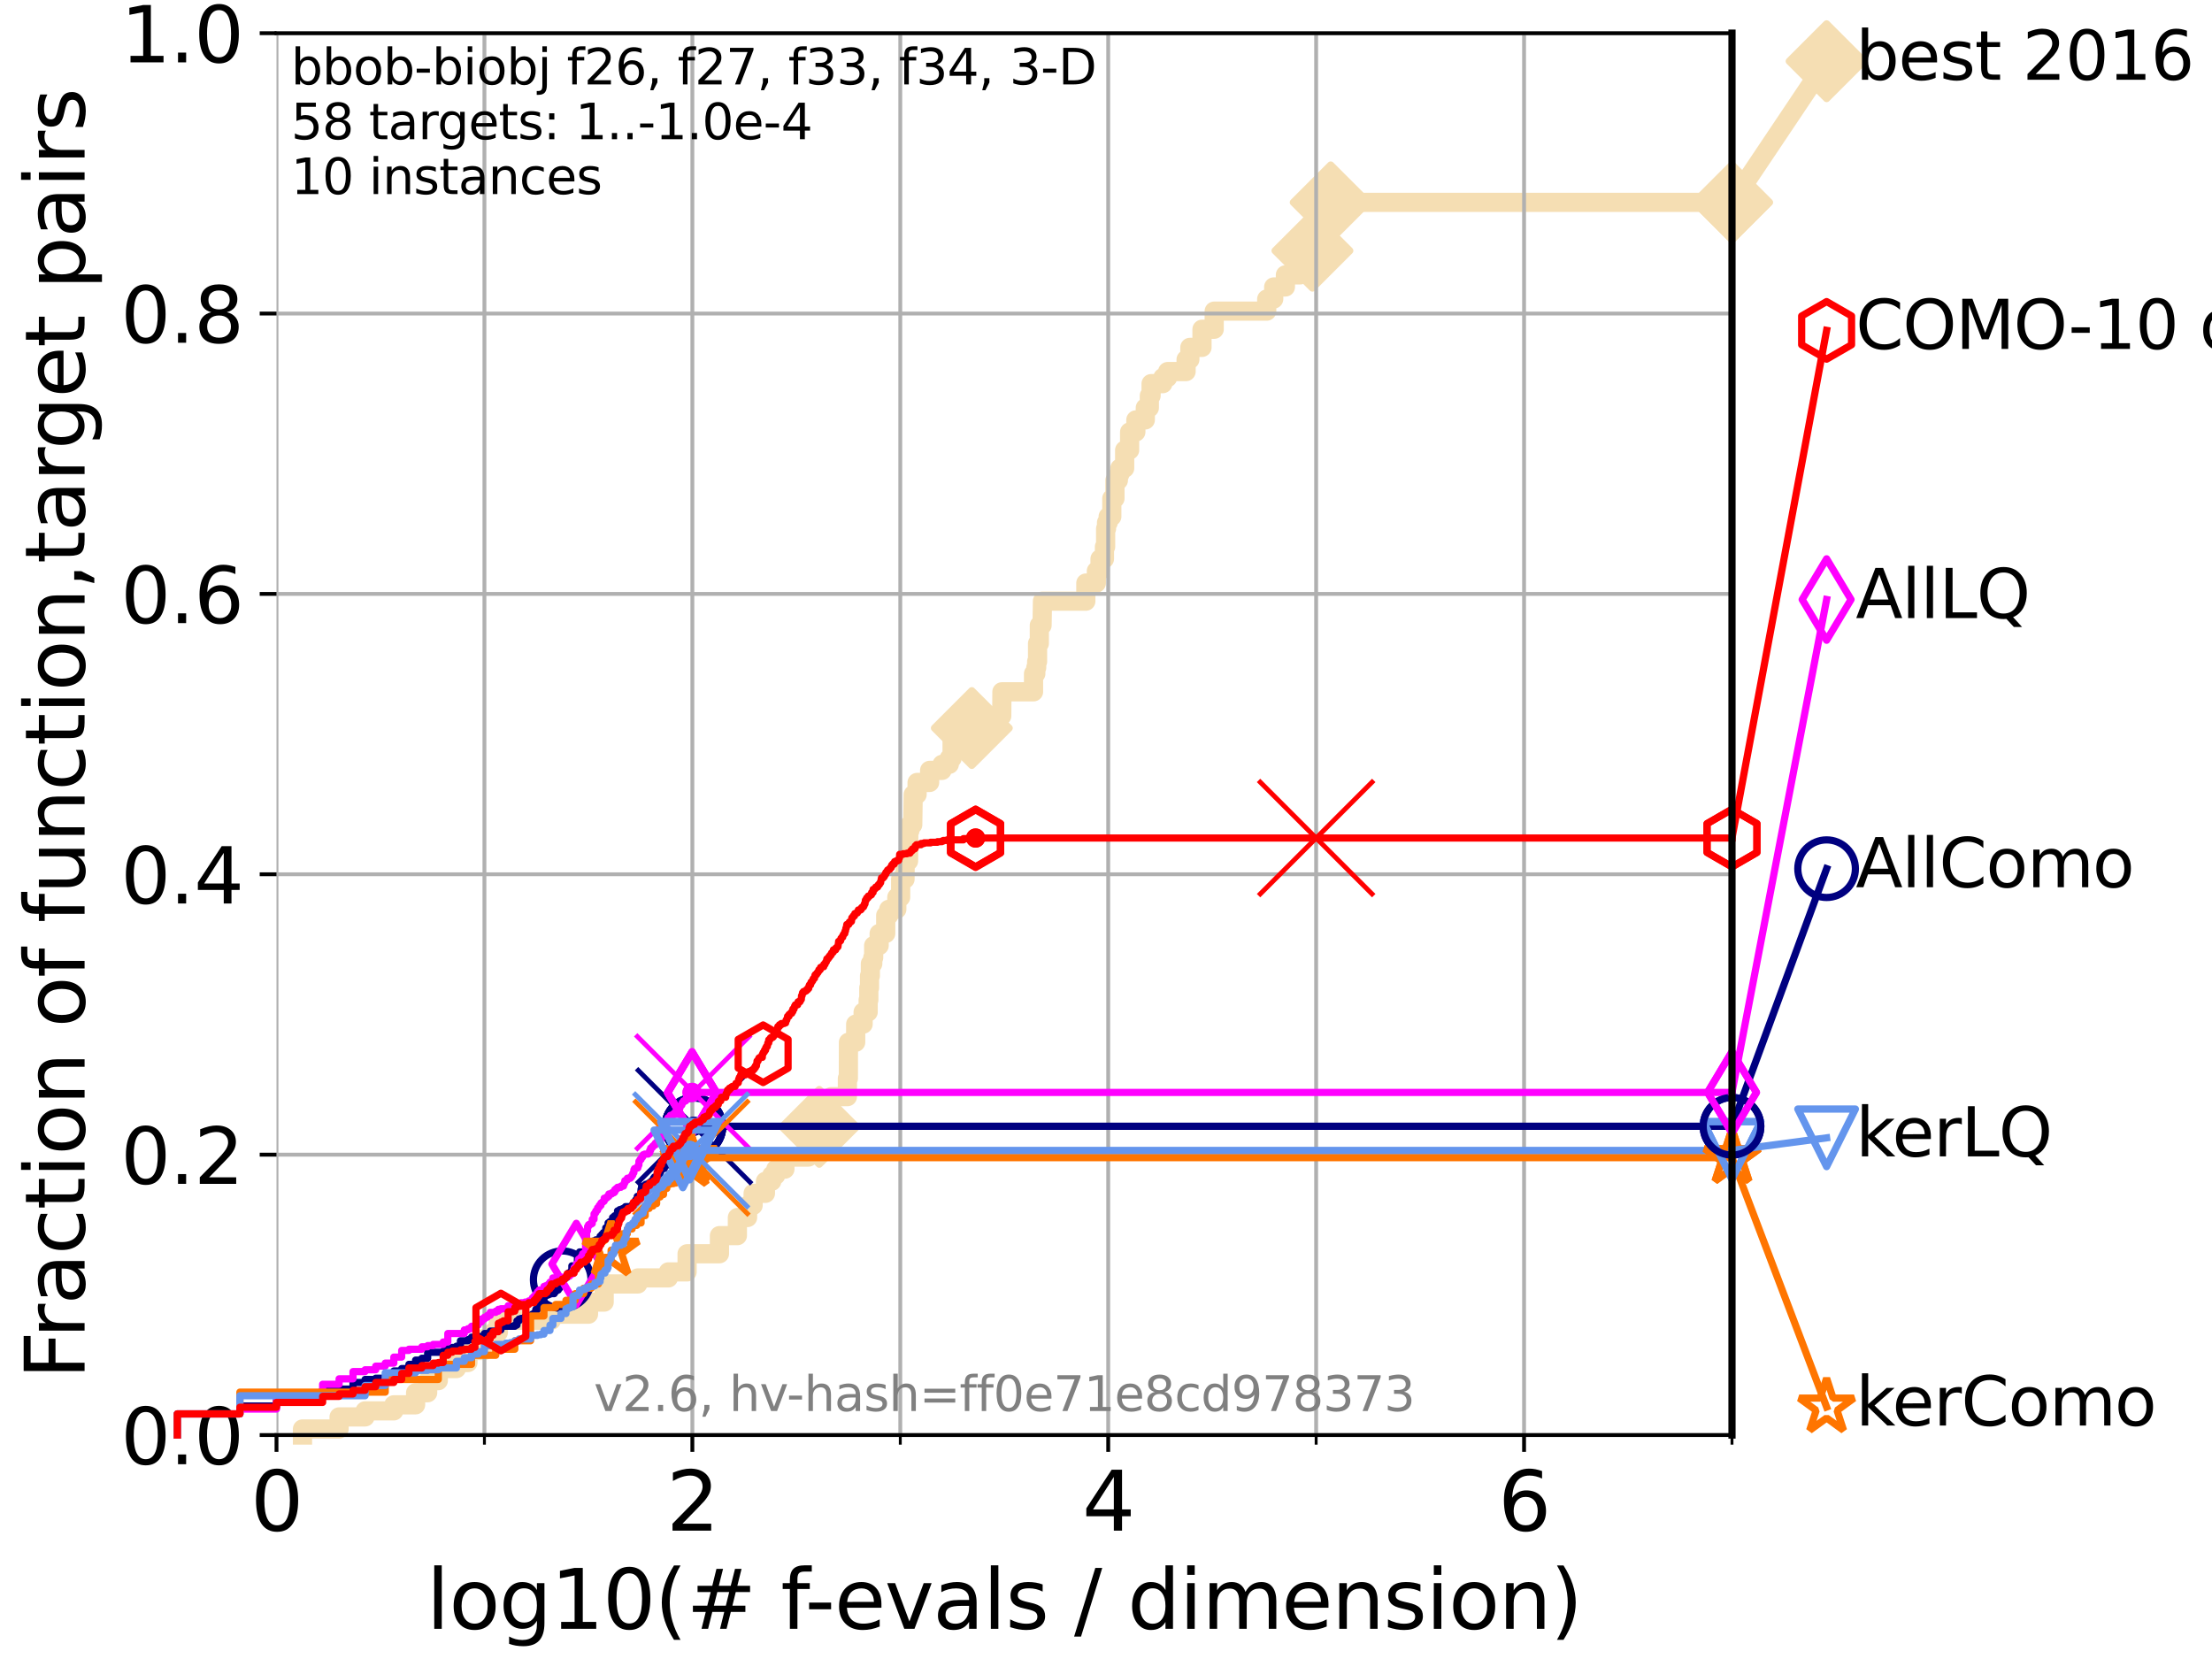 <?xml version="1.0" encoding="utf-8" standalone="no"?>
<!DOCTYPE svg PUBLIC "-//W3C//DTD SVG 1.1//EN"
  "http://www.w3.org/Graphics/SVG/1.1/DTD/svg11.dtd">
<svg xmlns:xlink="http://www.w3.org/1999/xlink" width="460.8pt" height="345.6pt" viewBox="0 0 460.8 345.6" xmlns="http://www.w3.org/2000/svg" version="1.1">
 <defs>
  <style type="text/css">*{stroke-linejoin: round; stroke-linecap: butt}</style>
 </defs>
 <g id="figure_1">
  <g id="patch_1">
   <path d="M 0 345.6 
L 460.8 345.6 
L 460.8 0 
L 0 0 
z
" style="fill: #ffffff"/>
  </g>
  <g id="axes_1">
   <g id="patch_2">
    <path d="M 57.6 298.944 
L 360.806 298.944 
L 360.806 6.912 
L 57.6 6.912 
z
" style="fill: #ffffff"/>
   </g>
   <g id="line2d_1">
    <path d="M 63.012 298.944 
L 63.012 297.685 
L 70.639 297.685 
L 70.639 295.168 
L 76.051 295.168 
L 76.051 293.909 
L 82.042 293.909 
L 82.042 292.65 
L 86.578 292.65 
L 86.578 290.133 
L 89.09 290.133 
L 89.09 287.615 
L 91.306 287.615 
L 91.306 285.098 
L 95.081 285.098 
L 95.081 283.839 
L 97.485 283.839 
L 97.485 281.321 
L 100.915 281.321 
L 100.915 278.804 
L 102.708 278.804 
L 102.708 277.545 
L 103.815 277.545 
L 103.815 275.028 
L 114.872 275.028 
L 114.872 273.769 
L 122.599 273.769 
L 122.599 271.251 
L 125.863 271.251 
L 125.863 267.475 
L 132.87 267.475 
L 132.87 266.216 
L 139.232 266.216 
L 139.232 264.958 
L 143.133 264.958 
L 143.133 261.181 
L 149.876 261.181 
L 149.876 257.405 
L 153.613 257.405 
L 153.613 253.629 
L 155.735 253.629 
L 155.735 251.111 
L 156.89 251.111 
L 156.89 248.594 
L 159.457 248.594 
L 159.457 246.076 
L 160.778 246.076 
L 160.778 244.817 
L 161.617 244.817 
L 161.617 243.559 
L 163.509 243.559 
L 163.509 241.041 
L 168.396 241.041 
L 168.396 239.782 
L 168.876 239.782 
L 168.876 237.265 
L 170.666 237.265 
L 170.666 234.747 
L 172.23 234.747 
L 172.314 230.971 
L 173.155 230.971 
L 173.155 228.454 
L 176.526 228.454 
L 176.526 224.677 
L 176.728 224.677 
L 176.75 217.125 
L 178.257 217.125 
L 178.257 213.348 
L 179.805 213.348 
L 179.805 210.831 
L 180.854 210.831 
L 180.854 208.313 
L 180.988 208.313 
L 180.988 205.796 
L 181.138 205.796 
L 181.138 203.278 
L 181.314 203.278 
L 181.314 200.761 
L 181.813 200.761 
L 181.813 199.502 
L 182 199.502 
L 182 196.985 
L 183.143 196.985 
L 183.143 194.467 
L 184.51 194.467 
L 184.51 190.691 
L 185.141 190.691 
L 185.141 189.432 
L 186.823 189.432 
L 186.823 186.914 
L 187.621 186.914 
L 187.621 183.138 
L 188.535 183.138 
L 188.571 179.362 
L 189.27 179.362 
L 189.321 173.068 
L 189.531 173.068 
L 189.531 171.809 
L 190.142 171.809 
L 190.24 165.516 
L 191.048 165.516 
L 191.048 162.998 
L 193.659 162.998 
L 193.659 160.481 
L 196.253 160.481 
L 196.253 159.222 
L 197.755 159.222 
L 197.755 157.963 
L 198.336 157.963 
L 198.336 154.187 
L 198.776 154.187 
L 198.776 151.669 
L 202.446 151.669 
L 202.446 150.41 
L 207.048 150.41 
L 207.048 149.152 
L 208.681 149.152 
L 208.719 144.117 
L 215.303 144.117 
L 215.303 140.34 
L 215.78 140.34 
L 215.78 139.082 
L 215.959 139.082 
L 215.959 137.823 
L 216.142 137.823 
L 216.142 134.047 
L 216.512 134.047 
L 216.512 130.27 
L 217.082 130.27 
L 217.163 125.235 
L 226.201 125.235 
L 226.201 121.459 
L 228.396 121.459 
L 228.396 118.942 
L 229.155 118.942 
L 229.155 116.424 
L 230.078 116.424 
L 230.078 113.906 
L 230.324 113.906 
L 230.324 110.13 
L 230.509 110.13 
L 230.509 108.871 
L 230.853 108.871 
L 230.853 107.613 
L 231.611 107.613 
L 231.611 103.836 
L 232.264 103.836 
L 232.264 100.06 
L 232.979 100.06 
L 232.979 98.801 
L 233.287 98.801 
L 233.287 97.543 
L 234.287 97.543 
L 234.287 93.766 
L 235.321 93.766 
L 235.321 89.99 
L 236.619 89.99 
L 236.619 87.473 
L 238.587 87.473 
L 238.587 84.955 
L 239.429 84.955 
L 239.429 82.438 
L 239.795 82.438 
L 239.795 79.92 
L 242.235 79.92 
L 242.235 78.661 
L 243.24 78.661 
L 243.24 77.402 
L 247.084 77.402 
L 247.084 74.885 
L 247.87 74.885 
L 247.87 72.367 
L 250.397 72.367 
L 250.397 68.591 
L 252.939 68.591 
L 252.939 64.815 
L 263.881 64.815 
L 263.881 62.297 
L 265.335 62.297 
L 265.335 59.78 
L 267.774 59.78 
L 267.774 57.262 
L 270.838 57.262 
L 270.838 56.004 
L 272.059 56.004 
L 272.059 54.745 
L 273.401 54.745 
L 273.401 52.227 
L 274.011 52.227 
L 274.011 49.71 
L 275.003 49.71 
L 275.003 45.934 
L 277.208 45.934 
L 277.208 42.157 
L 360.806 42.157 
L 360.806 42.157 
" style="fill: none; stroke: #f5deb3; stroke-width: 4; stroke-linecap: square"/>
   </g>
   <g id="line2d_2">
    <defs>
     <path id="mff10d27983" d="M -0 7.778 
L 7.778 0 
L 0 -7.778 
L -7.778 -0 
z
" style="stroke: #f5deb3; stroke-width: 1.5; stroke-linejoin: miter"/>
    </defs>
    <g>
     <use xlink:href="#mff10d27983" x="170.666" y="234.747" style="fill: #f5deb3; stroke: #f5deb3; stroke-width: 1.5; stroke-linejoin: miter"/>
     <use xlink:href="#mff10d27983" x="202.446" y="151.669" style="fill: #f5deb3; stroke: #f5deb3; stroke-width: 1.5; stroke-linejoin: miter"/>
     <use xlink:href="#mff10d27983" x="273.401" y="52.227" style="fill: #f5deb3; stroke: #f5deb3; stroke-width: 1.5; stroke-linejoin: miter"/>
     <use xlink:href="#mff10d27983" x="277.208" y="42.157" style="fill: #f5deb3; stroke: #f5deb3; stroke-width: 1.5; stroke-linejoin: miter"/>
     <use xlink:href="#mff10d27983" x="360.806" y="42.157" style="fill: #f5deb3; stroke: #f5deb3; stroke-width: 1.5; stroke-linejoin: miter"/>
    </g>
   </g>
   <g id="line2d_3">
    <path style="fill: none; stroke: #f5deb3; stroke-width: 4; stroke-linecap: square"/>
    <g/>
   </g>
   <g id="line2d_4">
    <path d="M 360.806 42.157 
L 380.515 12.753 
" style="fill: none; stroke: #f5deb3; stroke-width: 4; stroke-linecap: square"/>
    <g>
     <use xlink:href="#mff10d27983" x="360.806" y="42.157" style="fill: #f5deb3; stroke: #f5deb3; stroke-width: 1.5; stroke-linejoin: miter"/>
     <use xlink:href="#mff10d27983" x="380.515" y="12.753" style="fill: #f5deb3; stroke: #f5deb3; stroke-width: 1.5; stroke-linejoin: miter"/>
    </g>
   </g>
   <g id="matplotlib.axis_1">
    <g id="xtick_1">
     <g id="line2d_5">
      <path d="M 57.6 298.944 
L 57.6 6.912 
" clip-path="url(#pc2fe8be154)" style="fill: none; stroke: #b0b0b0; stroke-width: 0.8; stroke-linecap: square"/>
     </g>
     <g id="line2d_6">
      <defs>
       <path id="md37556c816" d="M 0 0 
L 0 3.5 
" style="stroke: #000000; stroke-width: 0.8"/>
      </defs>
      <g>
       <use xlink:href="#md37556c816" x="57.6" y="298.944" style="stroke: #000000; stroke-width: 0.8"/>
      </g>
     </g>
     <g id="text_1">
      <!-- 0 -->
      <g transform="translate(52.192 318.861) scale(0.17 -0.17)">
       <defs>
        <path id="DejaVuSans-30" d="M 2034 4250 
Q 1547 4250 1301 3770 
Q 1056 3291 1056 2328 
Q 1056 1369 1301 889 
Q 1547 409 2034 409 
Q 2525 409 2770 889 
Q 3016 1369 3016 2328 
Q 3016 3291 2770 3770 
Q 2525 4250 2034 4250 
z
M 2034 4750 
Q 2819 4750 3233 4129 
Q 3647 3509 3647 2328 
Q 3647 1150 3233 529 
Q 2819 -91 2034 -91 
Q 1250 -91 836 529 
Q 422 1150 422 2328 
Q 422 3509 836 4129 
Q 1250 4750 2034 4750 
z
" transform="scale(0.016)"/>
       </defs>
       <use xlink:href="#DejaVuSans-30"/>
      </g>
     </g>
    </g>
    <g id="xtick_2">
     <g id="line2d_7">
      <path d="M 144.23 298.944 
L 144.23 6.912 
" clip-path="url(#pc2fe8be154)" style="fill: none; stroke: #b0b0b0; stroke-width: 0.8; stroke-linecap: square"/>
     </g>
     <g id="line2d_8">
      <g>
       <use xlink:href="#md37556c816" x="144.23" y="298.944" style="stroke: #000000; stroke-width: 0.8"/>
      </g>
     </g>
     <g id="text_2">
      <!-- 2 -->
      <g transform="translate(138.822 318.861) scale(0.17 -0.17)">
       <defs>
        <path id="DejaVuSans-32" d="M 1228 531 
L 3431 531 
L 3431 0 
L 469 0 
L 469 531 
Q 828 903 1448 1529 
Q 2069 2156 2228 2338 
Q 2531 2678 2651 2914 
Q 2772 3150 2772 3378 
Q 2772 3750 2511 3984 
Q 2250 4219 1831 4219 
Q 1534 4219 1204 4116 
Q 875 4013 500 3803 
L 500 4441 
Q 881 4594 1212 4672 
Q 1544 4750 1819 4750 
Q 2544 4750 2975 4387 
Q 3406 4025 3406 3419 
Q 3406 3131 3298 2873 
Q 3191 2616 2906 2266 
Q 2828 2175 2409 1742 
Q 1991 1309 1228 531 
z
" transform="scale(0.016)"/>
       </defs>
       <use xlink:href="#DejaVuSans-32"/>
      </g>
     </g>
    </g>
    <g id="xtick_3">
     <g id="line2d_9">
      <path d="M 230.861 298.944 
L 230.861 6.912 
" clip-path="url(#pc2fe8be154)" style="fill: none; stroke: #b0b0b0; stroke-width: 0.8; stroke-linecap: square"/>
     </g>
     <g id="line2d_10">
      <g>
       <use xlink:href="#md37556c816" x="230.861" y="298.944" style="stroke: #000000; stroke-width: 0.8"/>
      </g>
     </g>
     <g id="text_3">
      <!-- 4 -->
      <g transform="translate(225.453 318.861) scale(0.17 -0.17)">
       <defs>
        <path id="DejaVuSans-34" d="M 2419 4116 
L 825 1625 
L 2419 1625 
L 2419 4116 
z
M 2253 4666 
L 3047 4666 
L 3047 1625 
L 3713 1625 
L 3713 1100 
L 3047 1100 
L 3047 0 
L 2419 0 
L 2419 1100 
L 313 1100 
L 313 1709 
L 2253 4666 
z
" transform="scale(0.016)"/>
       </defs>
       <use xlink:href="#DejaVuSans-34"/>
      </g>
     </g>
    </g>
    <g id="xtick_4">
     <g id="line2d_11">
      <path d="M 317.491 298.944 
L 317.491 6.912 
" clip-path="url(#pc2fe8be154)" style="fill: none; stroke: #b0b0b0; stroke-width: 0.8; stroke-linecap: square"/>
     </g>
     <g id="line2d_12">
      <g>
       <use xlink:href="#md37556c816" x="317.491" y="298.944" style="stroke: #000000; stroke-width: 0.8"/>
      </g>
     </g>
     <g id="text_4">
      <!-- 6 -->
      <g transform="translate(312.083 318.861) scale(0.17 -0.17)">
       <defs>
        <path id="DejaVuSans-36" d="M 2113 2584 
Q 1688 2584 1439 2293 
Q 1191 2003 1191 1497 
Q 1191 994 1439 701 
Q 1688 409 2113 409 
Q 2538 409 2786 701 
Q 3034 994 3034 1497 
Q 3034 2003 2786 2293 
Q 2538 2584 2113 2584 
z
M 3366 4563 
L 3366 3988 
Q 3128 4100 2886 4159 
Q 2644 4219 2406 4219 
Q 1781 4219 1451 3797 
Q 1122 3375 1075 2522 
Q 1259 2794 1537 2939 
Q 1816 3084 2150 3084 
Q 2853 3084 3261 2657 
Q 3669 2231 3669 1497 
Q 3669 778 3244 343 
Q 2819 -91 2113 -91 
Q 1303 -91 875 529 
Q 447 1150 447 2328 
Q 447 3434 972 4092 
Q 1497 4750 2381 4750 
Q 2619 4750 2861 4703 
Q 3103 4656 3366 4563 
z
" transform="scale(0.016)"/>
       </defs>
       <use xlink:href="#DejaVuSans-36"/>
      </g>
     </g>
    </g>
    <g id="xtick_5">
     <g id="line2d_13">
      <path d="M 100.915 298.944 
L 100.915 6.912 
" clip-path="url(#pc2fe8be154)" style="fill: none; stroke: #b0b0b0; stroke-width: 0.8; stroke-linecap: square"/>
     </g>
     <g id="line2d_14">
      <defs>
       <path id="m83008e07e4" d="M 0 0 
L 0 2 
" style="stroke: #000000; stroke-width: 0.6"/>
      </defs>
      <g>
       <use xlink:href="#m83008e07e4" x="100.915" y="298.944" style="stroke: #000000; stroke-width: 0.6"/>
      </g>
     </g>
    </g>
    <g id="xtick_6">
     <g id="line2d_15">
      <path d="M 187.546 298.944 
L 187.546 6.912 
" clip-path="url(#pc2fe8be154)" style="fill: none; stroke: #b0b0b0; stroke-width: 0.8; stroke-linecap: square"/>
     </g>
     <g id="line2d_16">
      <g>
       <use xlink:href="#m83008e07e4" x="187.546" y="298.944" style="stroke: #000000; stroke-width: 0.6"/>
      </g>
     </g>
    </g>
    <g id="xtick_7">
     <g id="line2d_17">
      <path d="M 274.176 298.944 
L 274.176 6.912 
" clip-path="url(#pc2fe8be154)" style="fill: none; stroke: #b0b0b0; stroke-width: 0.8; stroke-linecap: square"/>
     </g>
     <g id="line2d_18">
      <g>
       <use xlink:href="#m83008e07e4" x="274.176" y="298.944" style="stroke: #000000; stroke-width: 0.6"/>
      </g>
     </g>
    </g>
    <g id="xtick_8">
     <g id="line2d_19">
      <path d="M 360.806 298.944 
L 360.806 6.912 
" clip-path="url(#pc2fe8be154)" style="fill: none; stroke: #b0b0b0; stroke-width: 0.8; stroke-linecap: square"/>
     </g>
     <g id="line2d_20">
      <g>
       <use xlink:href="#m83008e07e4" x="360.806" y="298.944" style="stroke: #000000; stroke-width: 0.6"/>
      </g>
     </g>
    </g>
    <g id="text_5">
     <!-- log10(# f-evals / dimension) -->
     <g transform="translate(88.823 339.314) scale(0.17 -0.17)">
      <defs>
       <path id="DejaVuSans-6c" d="M 603 4863 
L 1178 4863 
L 1178 0 
L 603 0 
L 603 4863 
z
" transform="scale(0.016)"/>
       <path id="DejaVuSans-6f" d="M 1959 3097 
Q 1497 3097 1228 2736 
Q 959 2375 959 1747 
Q 959 1119 1226 758 
Q 1494 397 1959 397 
Q 2419 397 2687 759 
Q 2956 1122 2956 1747 
Q 2956 2369 2687 2733 
Q 2419 3097 1959 3097 
z
M 1959 3584 
Q 2709 3584 3137 3096 
Q 3566 2609 3566 1747 
Q 3566 888 3137 398 
Q 2709 -91 1959 -91 
Q 1206 -91 779 398 
Q 353 888 353 1747 
Q 353 2609 779 3096 
Q 1206 3584 1959 3584 
z
" transform="scale(0.016)"/>
       <path id="DejaVuSans-67" d="M 2906 1791 
Q 2906 2416 2648 2759 
Q 2391 3103 1925 3103 
Q 1463 3103 1205 2759 
Q 947 2416 947 1791 
Q 947 1169 1205 825 
Q 1463 481 1925 481 
Q 2391 481 2648 825 
Q 2906 1169 2906 1791 
z
M 3481 434 
Q 3481 -459 3084 -895 
Q 2688 -1331 1869 -1331 
Q 1566 -1331 1297 -1286 
Q 1028 -1241 775 -1147 
L 775 -588 
Q 1028 -725 1275 -790 
Q 1522 -856 1778 -856 
Q 2344 -856 2625 -561 
Q 2906 -266 2906 331 
L 2906 616 
Q 2728 306 2450 153 
Q 2172 0 1784 0 
Q 1141 0 747 490 
Q 353 981 353 1791 
Q 353 2603 747 3093 
Q 1141 3584 1784 3584 
Q 2172 3584 2450 3431 
Q 2728 3278 2906 2969 
L 2906 3500 
L 3481 3500 
L 3481 434 
z
" transform="scale(0.016)"/>
       <path id="DejaVuSans-31" d="M 794 531 
L 1825 531 
L 1825 4091 
L 703 3866 
L 703 4441 
L 1819 4666 
L 2450 4666 
L 2450 531 
L 3481 531 
L 3481 0 
L 794 0 
L 794 531 
z
" transform="scale(0.016)"/>
       <path id="DejaVuSans-28" d="M 1984 4856 
Q 1566 4138 1362 3434 
Q 1159 2731 1159 2009 
Q 1159 1288 1364 580 
Q 1569 -128 1984 -844 
L 1484 -844 
Q 1016 -109 783 600 
Q 550 1309 550 2009 
Q 550 2706 781 3412 
Q 1013 4119 1484 4856 
L 1984 4856 
z
" transform="scale(0.016)"/>
       <path id="DejaVuSans-23" d="M 3272 2816 
L 2363 2816 
L 2100 1772 
L 3016 1772 
L 3272 2816 
z
M 2803 4594 
L 2478 3297 
L 3391 3297 
L 3719 4594 
L 4219 4594 
L 3897 3297 
L 4872 3297 
L 4872 2816 
L 3775 2816 
L 3519 1772 
L 4513 1772 
L 4513 1294 
L 3397 1294 
L 3072 0 
L 2572 0 
L 2894 1294 
L 1978 1294 
L 1656 0 
L 1153 0 
L 1478 1294 
L 494 1294 
L 494 1772 
L 1594 1772 
L 1856 2816 
L 850 2816 
L 850 3297 
L 1978 3297 
L 2297 4594 
L 2803 4594 
z
" transform="scale(0.016)"/>
       <path id="DejaVuSans-20" transform="scale(0.016)"/>
       <path id="DejaVuSans-66" d="M 2375 4863 
L 2375 4384 
L 1825 4384 
Q 1516 4384 1395 4259 
Q 1275 4134 1275 3809 
L 1275 3500 
L 2222 3500 
L 2222 3053 
L 1275 3053 
L 1275 0 
L 697 0 
L 697 3053 
L 147 3053 
L 147 3500 
L 697 3500 
L 697 3744 
Q 697 4328 969 4595 
Q 1241 4863 1831 4863 
L 2375 4863 
z
" transform="scale(0.016)"/>
       <path id="DejaVuSans-2d" d="M 313 2009 
L 1997 2009 
L 1997 1497 
L 313 1497 
L 313 2009 
z
" transform="scale(0.016)"/>
       <path id="DejaVuSans-65" d="M 3597 1894 
L 3597 1613 
L 953 1613 
Q 991 1019 1311 708 
Q 1631 397 2203 397 
Q 2534 397 2845 478 
Q 3156 559 3463 722 
L 3463 178 
Q 3153 47 2828 -22 
Q 2503 -91 2169 -91 
Q 1331 -91 842 396 
Q 353 884 353 1716 
Q 353 2575 817 3079 
Q 1281 3584 2069 3584 
Q 2775 3584 3186 3129 
Q 3597 2675 3597 1894 
z
M 3022 2063 
Q 3016 2534 2758 2815 
Q 2500 3097 2075 3097 
Q 1594 3097 1305 2825 
Q 1016 2553 972 2059 
L 3022 2063 
z
" transform="scale(0.016)"/>
       <path id="DejaVuSans-76" d="M 191 3500 
L 800 3500 
L 1894 563 
L 2988 3500 
L 3597 3500 
L 2284 0 
L 1503 0 
L 191 3500 
z
" transform="scale(0.016)"/>
       <path id="DejaVuSans-61" d="M 2194 1759 
Q 1497 1759 1228 1600 
Q 959 1441 959 1056 
Q 959 750 1161 570 
Q 1363 391 1709 391 
Q 2188 391 2477 730 
Q 2766 1069 2766 1631 
L 2766 1759 
L 2194 1759 
z
M 3341 1997 
L 3341 0 
L 2766 0 
L 2766 531 
Q 2569 213 2275 61 
Q 1981 -91 1556 -91 
Q 1019 -91 701 211 
Q 384 513 384 1019 
Q 384 1609 779 1909 
Q 1175 2209 1959 2209 
L 2766 2209 
L 2766 2266 
Q 2766 2663 2505 2880 
Q 2244 3097 1772 3097 
Q 1472 3097 1187 3025 
Q 903 2953 641 2809 
L 641 3341 
Q 956 3463 1253 3523 
Q 1550 3584 1831 3584 
Q 2591 3584 2966 3190 
Q 3341 2797 3341 1997 
z
" transform="scale(0.016)"/>
       <path id="DejaVuSans-73" d="M 2834 3397 
L 2834 2853 
Q 2591 2978 2328 3040 
Q 2066 3103 1784 3103 
Q 1356 3103 1142 2972 
Q 928 2841 928 2578 
Q 928 2378 1081 2264 
Q 1234 2150 1697 2047 
L 1894 2003 
Q 2506 1872 2764 1633 
Q 3022 1394 3022 966 
Q 3022 478 2636 193 
Q 2250 -91 1575 -91 
Q 1294 -91 989 -36 
Q 684 19 347 128 
L 347 722 
Q 666 556 975 473 
Q 1284 391 1588 391 
Q 1994 391 2212 530 
Q 2431 669 2431 922 
Q 2431 1156 2273 1281 
Q 2116 1406 1581 1522 
L 1381 1569 
Q 847 1681 609 1914 
Q 372 2147 372 2553 
Q 372 3047 722 3315 
Q 1072 3584 1716 3584 
Q 2034 3584 2315 3537 
Q 2597 3491 2834 3397 
z
" transform="scale(0.016)"/>
       <path id="DejaVuSans-2f" d="M 1625 4666 
L 2156 4666 
L 531 -594 
L 0 -594 
L 1625 4666 
z
" transform="scale(0.016)"/>
       <path id="DejaVuSans-64" d="M 2906 2969 
L 2906 4863 
L 3481 4863 
L 3481 0 
L 2906 0 
L 2906 525 
Q 2725 213 2448 61 
Q 2172 -91 1784 -91 
Q 1150 -91 751 415 
Q 353 922 353 1747 
Q 353 2572 751 3078 
Q 1150 3584 1784 3584 
Q 2172 3584 2448 3432 
Q 2725 3281 2906 2969 
z
M 947 1747 
Q 947 1113 1208 752 
Q 1469 391 1925 391 
Q 2381 391 2643 752 
Q 2906 1113 2906 1747 
Q 2906 2381 2643 2742 
Q 2381 3103 1925 3103 
Q 1469 3103 1208 2742 
Q 947 2381 947 1747 
z
" transform="scale(0.016)"/>
       <path id="DejaVuSans-69" d="M 603 3500 
L 1178 3500 
L 1178 0 
L 603 0 
L 603 3500 
z
M 603 4863 
L 1178 4863 
L 1178 4134 
L 603 4134 
L 603 4863 
z
" transform="scale(0.016)"/>
       <path id="DejaVuSans-6d" d="M 3328 2828 
Q 3544 3216 3844 3400 
Q 4144 3584 4550 3584 
Q 5097 3584 5394 3201 
Q 5691 2819 5691 2113 
L 5691 0 
L 5113 0 
L 5113 2094 
Q 5113 2597 4934 2840 
Q 4756 3084 4391 3084 
Q 3944 3084 3684 2787 
Q 3425 2491 3425 1978 
L 3425 0 
L 2847 0 
L 2847 2094 
Q 2847 2600 2669 2842 
Q 2491 3084 2119 3084 
Q 1678 3084 1418 2786 
Q 1159 2488 1159 1978 
L 1159 0 
L 581 0 
L 581 3500 
L 1159 3500 
L 1159 2956 
Q 1356 3278 1631 3431 
Q 1906 3584 2284 3584 
Q 2666 3584 2933 3390 
Q 3200 3197 3328 2828 
z
" transform="scale(0.016)"/>
       <path id="DejaVuSans-6e" d="M 3513 2113 
L 3513 0 
L 2938 0 
L 2938 2094 
Q 2938 2591 2744 2837 
Q 2550 3084 2163 3084 
Q 1697 3084 1428 2787 
Q 1159 2491 1159 1978 
L 1159 0 
L 581 0 
L 581 3500 
L 1159 3500 
L 1159 2956 
Q 1366 3272 1645 3428 
Q 1925 3584 2291 3584 
Q 2894 3584 3203 3211 
Q 3513 2838 3513 2113 
z
" transform="scale(0.016)"/>
       <path id="DejaVuSans-29" d="M 513 4856 
L 1013 4856 
Q 1481 4119 1714 3412 
Q 1947 2706 1947 2009 
Q 1947 1309 1714 600 
Q 1481 -109 1013 -844 
L 513 -844 
Q 928 -128 1133 580 
Q 1338 1288 1338 2009 
Q 1338 2731 1133 3434 
Q 928 4138 513 4856 
z
" transform="scale(0.016)"/>
      </defs>
      <use xlink:href="#DejaVuSans-6c"/>
      <use xlink:href="#DejaVuSans-6f" x="27.783"/>
      <use xlink:href="#DejaVuSans-67" x="88.965"/>
      <use xlink:href="#DejaVuSans-31" x="152.441"/>
      <use xlink:href="#DejaVuSans-30" x="216.064"/>
      <use xlink:href="#DejaVuSans-28" x="279.688"/>
      <use xlink:href="#DejaVuSans-23" x="318.701"/>
      <use xlink:href="#DejaVuSans-20" x="402.49"/>
      <use xlink:href="#DejaVuSans-66" x="434.277"/>
      <use xlink:href="#DejaVuSans-2d" x="463.982"/>
      <use xlink:href="#DejaVuSans-65" x="500.066"/>
      <use xlink:href="#DejaVuSans-76" x="561.59"/>
      <use xlink:href="#DejaVuSans-61" x="620.77"/>
      <use xlink:href="#DejaVuSans-6c" x="682.049"/>
      <use xlink:href="#DejaVuSans-73" x="709.832"/>
      <use xlink:href="#DejaVuSans-20" x="761.932"/>
      <use xlink:href="#DejaVuSans-2f" x="793.719"/>
      <use xlink:href="#DejaVuSans-20" x="827.41"/>
      <use xlink:href="#DejaVuSans-64" x="859.197"/>
      <use xlink:href="#DejaVuSans-69" x="922.674"/>
      <use xlink:href="#DejaVuSans-6d" x="950.457"/>
      <use xlink:href="#DejaVuSans-65" x="1047.869"/>
      <use xlink:href="#DejaVuSans-6e" x="1109.393"/>
      <use xlink:href="#DejaVuSans-73" x="1172.771"/>
      <use xlink:href="#DejaVuSans-69" x="1224.871"/>
      <use xlink:href="#DejaVuSans-6f" x="1252.654"/>
      <use xlink:href="#DejaVuSans-6e" x="1313.836"/>
      <use xlink:href="#DejaVuSans-29" x="1377.215"/>
     </g>
    </g>
   </g>
   <g id="matplotlib.axis_2">
    <g id="ytick_1">
     <g id="line2d_21">
      <path d="M 57.6 298.944 
L 360.806 298.944 
" clip-path="url(#pc2fe8be154)" style="fill: none; stroke: #b0b0b0; stroke-width: 0.8; stroke-linecap: square"/>
     </g>
     <g id="line2d_22">
      <defs>
       <path id="me8fb11e3a5" d="M 0 0 
L -3.5 0 
" style="stroke: #000000; stroke-width: 0.8"/>
      </defs>
      <g>
       <use xlink:href="#me8fb11e3a5" x="57.6" y="298.944" style="stroke: #000000; stroke-width: 0.8"/>
      </g>
     </g>
     <g id="text_6">
      <!-- 0.0 -->
      <g transform="translate(25.155 305.023) scale(0.16 -0.16)">
       <defs>
        <path id="DejaVuSans-2e" d="M 684 794 
L 1344 794 
L 1344 0 
L 684 0 
L 684 794 
z
" transform="scale(0.016)"/>
       </defs>
       <use xlink:href="#DejaVuSans-30"/>
       <use xlink:href="#DejaVuSans-2e" x="63.623"/>
       <use xlink:href="#DejaVuSans-30" x="95.41"/>
      </g>
     </g>
    </g>
    <g id="ytick_2">
     <g id="line2d_23">
      <path d="M 57.6 240.538 
L 360.806 240.538 
" clip-path="url(#pc2fe8be154)" style="fill: none; stroke: #b0b0b0; stroke-width: 0.8; stroke-linecap: square"/>
     </g>
     <g id="line2d_24">
      <g>
       <use xlink:href="#me8fb11e3a5" x="57.6" y="240.538" style="stroke: #000000; stroke-width: 0.8"/>
      </g>
     </g>
     <g id="text_7">
      <!-- 0.2 -->
      <g transform="translate(25.155 246.616) scale(0.16 -0.16)">
       <use xlink:href="#DejaVuSans-30"/>
       <use xlink:href="#DejaVuSans-2e" x="63.623"/>
       <use xlink:href="#DejaVuSans-32" x="95.41"/>
      </g>
     </g>
    </g>
    <g id="ytick_3">
     <g id="line2d_25">
      <path d="M 57.6 182.131 
L 360.806 182.131 
" clip-path="url(#pc2fe8be154)" style="fill: none; stroke: #b0b0b0; stroke-width: 0.8; stroke-linecap: square"/>
     </g>
     <g id="line2d_26">
      <g>
       <use xlink:href="#me8fb11e3a5" x="57.6" y="182.131" style="stroke: #000000; stroke-width: 0.8"/>
      </g>
     </g>
     <g id="text_8">
      <!-- 0.4 -->
      <g transform="translate(25.155 188.21) scale(0.16 -0.16)">
       <use xlink:href="#DejaVuSans-30"/>
       <use xlink:href="#DejaVuSans-2e" x="63.623"/>
       <use xlink:href="#DejaVuSans-34" x="95.41"/>
      </g>
     </g>
    </g>
    <g id="ytick_4">
     <g id="line2d_27">
      <path d="M 57.6 123.725 
L 360.806 123.725 
" clip-path="url(#pc2fe8be154)" style="fill: none; stroke: #b0b0b0; stroke-width: 0.8; stroke-linecap: square"/>
     </g>
     <g id="line2d_28">
      <g>
       <use xlink:href="#me8fb11e3a5" x="57.6" y="123.725" style="stroke: #000000; stroke-width: 0.8"/>
      </g>
     </g>
     <g id="text_9">
      <!-- 0.6 -->
      <g transform="translate(25.155 129.804) scale(0.16 -0.16)">
       <use xlink:href="#DejaVuSans-30"/>
       <use xlink:href="#DejaVuSans-2e" x="63.623"/>
       <use xlink:href="#DejaVuSans-36" x="95.41"/>
      </g>
     </g>
    </g>
    <g id="ytick_5">
     <g id="line2d_29">
      <path d="M 57.6 65.318 
L 360.806 65.318 
" clip-path="url(#pc2fe8be154)" style="fill: none; stroke: #b0b0b0; stroke-width: 0.8; stroke-linecap: square"/>
     </g>
     <g id="line2d_30">
      <g>
       <use xlink:href="#me8fb11e3a5" x="57.6" y="65.318" style="stroke: #000000; stroke-width: 0.8"/>
      </g>
     </g>
     <g id="text_10">
      <!-- 0.8 -->
      <g transform="translate(25.155 71.397) scale(0.16 -0.16)">
       <defs>
        <path id="DejaVuSans-38" d="M 2034 2216 
Q 1584 2216 1326 1975 
Q 1069 1734 1069 1313 
Q 1069 891 1326 650 
Q 1584 409 2034 409 
Q 2484 409 2743 651 
Q 3003 894 3003 1313 
Q 3003 1734 2745 1975 
Q 2488 2216 2034 2216 
z
M 1403 2484 
Q 997 2584 770 2862 
Q 544 3141 544 3541 
Q 544 4100 942 4425 
Q 1341 4750 2034 4750 
Q 2731 4750 3128 4425 
Q 3525 4100 3525 3541 
Q 3525 3141 3298 2862 
Q 3072 2584 2669 2484 
Q 3125 2378 3379 2068 
Q 3634 1759 3634 1313 
Q 3634 634 3220 271 
Q 2806 -91 2034 -91 
Q 1263 -91 848 271 
Q 434 634 434 1313 
Q 434 1759 690 2068 
Q 947 2378 1403 2484 
z
M 1172 3481 
Q 1172 3119 1398 2916 
Q 1625 2713 2034 2713 
Q 2441 2713 2670 2916 
Q 2900 3119 2900 3481 
Q 2900 3844 2670 4047 
Q 2441 4250 2034 4250 
Q 1625 4250 1398 4047 
Q 1172 3844 1172 3481 
z
" transform="scale(0.016)"/>
       </defs>
       <use xlink:href="#DejaVuSans-30"/>
       <use xlink:href="#DejaVuSans-2e" x="63.623"/>
       <use xlink:href="#DejaVuSans-38" x="95.41"/>
      </g>
     </g>
    </g>
    <g id="ytick_6">
     <g id="line2d_31">
      <path d="M 57.6 6.912 
L 360.806 6.912 
" clip-path="url(#pc2fe8be154)" style="fill: none; stroke: #b0b0b0; stroke-width: 0.8; stroke-linecap: square"/>
     </g>
     <g id="line2d_32">
      <g>
       <use xlink:href="#me8fb11e3a5" x="57.6" y="6.912" style="stroke: #000000; stroke-width: 0.8"/>
      </g>
     </g>
     <g id="text_11">
      <!-- 1.0 -->
      <g transform="translate(25.155 12.991) scale(0.16 -0.16)">
       <use xlink:href="#DejaVuSans-31"/>
       <use xlink:href="#DejaVuSans-2e" x="63.623"/>
       <use xlink:href="#DejaVuSans-30" x="95.41"/>
      </g>
     </g>
    </g>
    <g id="text_12">
     <!-- Fraction of function,target pairs -->
     <g transform="translate(17.62 287.313) rotate(-90) scale(0.17 -0.17)">
      <defs>
       <path id="DejaVuSans-46" d="M 628 4666 
L 3309 4666 
L 3309 4134 
L 1259 4134 
L 1259 2759 
L 3109 2759 
L 3109 2228 
L 1259 2228 
L 1259 0 
L 628 0 
L 628 4666 
z
" transform="scale(0.016)"/>
       <path id="DejaVuSans-72" d="M 2631 2963 
Q 2534 3019 2420 3045 
Q 2306 3072 2169 3072 
Q 1681 3072 1420 2755 
Q 1159 2438 1159 1844 
L 1159 0 
L 581 0 
L 581 3500 
L 1159 3500 
L 1159 2956 
Q 1341 3275 1631 3429 
Q 1922 3584 2338 3584 
Q 2397 3584 2469 3576 
Q 2541 3569 2628 3553 
L 2631 2963 
z
" transform="scale(0.016)"/>
       <path id="DejaVuSans-63" d="M 3122 3366 
L 3122 2828 
Q 2878 2963 2633 3030 
Q 2388 3097 2138 3097 
Q 1578 3097 1268 2742 
Q 959 2388 959 1747 
Q 959 1106 1268 751 
Q 1578 397 2138 397 
Q 2388 397 2633 464 
Q 2878 531 3122 666 
L 3122 134 
Q 2881 22 2623 -34 
Q 2366 -91 2075 -91 
Q 1284 -91 818 406 
Q 353 903 353 1747 
Q 353 2603 823 3093 
Q 1294 3584 2113 3584 
Q 2378 3584 2631 3529 
Q 2884 3475 3122 3366 
z
" transform="scale(0.016)"/>
       <path id="DejaVuSans-74" d="M 1172 4494 
L 1172 3500 
L 2356 3500 
L 2356 3053 
L 1172 3053 
L 1172 1153 
Q 1172 725 1289 603 
Q 1406 481 1766 481 
L 2356 481 
L 2356 0 
L 1766 0 
Q 1100 0 847 248 
Q 594 497 594 1153 
L 594 3053 
L 172 3053 
L 172 3500 
L 594 3500 
L 594 4494 
L 1172 4494 
z
" transform="scale(0.016)"/>
       <path id="DejaVuSans-75" d="M 544 1381 
L 544 3500 
L 1119 3500 
L 1119 1403 
Q 1119 906 1312 657 
Q 1506 409 1894 409 
Q 2359 409 2629 706 
Q 2900 1003 2900 1516 
L 2900 3500 
L 3475 3500 
L 3475 0 
L 2900 0 
L 2900 538 
Q 2691 219 2414 64 
Q 2138 -91 1772 -91 
Q 1169 -91 856 284 
Q 544 659 544 1381 
z
M 1991 3584 
L 1991 3584 
z
" transform="scale(0.016)"/>
       <path id="DejaVuSans-2c" d="M 750 794 
L 1409 794 
L 1409 256 
L 897 -744 
L 494 -744 
L 750 256 
L 750 794 
z
" transform="scale(0.016)"/>
       <path id="DejaVuSans-70" d="M 1159 525 
L 1159 -1331 
L 581 -1331 
L 581 3500 
L 1159 3500 
L 1159 2969 
Q 1341 3281 1617 3432 
Q 1894 3584 2278 3584 
Q 2916 3584 3314 3078 
Q 3713 2572 3713 1747 
Q 3713 922 3314 415 
Q 2916 -91 2278 -91 
Q 1894 -91 1617 61 
Q 1341 213 1159 525 
z
M 3116 1747 
Q 3116 2381 2855 2742 
Q 2594 3103 2138 3103 
Q 1681 3103 1420 2742 
Q 1159 2381 1159 1747 
Q 1159 1113 1420 752 
Q 1681 391 2138 391 
Q 2594 391 2855 752 
Q 3116 1113 3116 1747 
z
" transform="scale(0.016)"/>
      </defs>
      <use xlink:href="#DejaVuSans-46"/>
      <use xlink:href="#DejaVuSans-72" x="50.27"/>
      <use xlink:href="#DejaVuSans-61" x="91.383"/>
      <use xlink:href="#DejaVuSans-63" x="152.662"/>
      <use xlink:href="#DejaVuSans-74" x="207.643"/>
      <use xlink:href="#DejaVuSans-69" x="246.852"/>
      <use xlink:href="#DejaVuSans-6f" x="274.635"/>
      <use xlink:href="#DejaVuSans-6e" x="335.816"/>
      <use xlink:href="#DejaVuSans-20" x="399.195"/>
      <use xlink:href="#DejaVuSans-6f" x="430.982"/>
      <use xlink:href="#DejaVuSans-66" x="492.164"/>
      <use xlink:href="#DejaVuSans-20" x="527.369"/>
      <use xlink:href="#DejaVuSans-66" x="559.156"/>
      <use xlink:href="#DejaVuSans-75" x="594.361"/>
      <use xlink:href="#DejaVuSans-6e" x="657.74"/>
      <use xlink:href="#DejaVuSans-63" x="721.119"/>
      <use xlink:href="#DejaVuSans-74" x="776.1"/>
      <use xlink:href="#DejaVuSans-69" x="815.309"/>
      <use xlink:href="#DejaVuSans-6f" x="843.092"/>
      <use xlink:href="#DejaVuSans-6e" x="904.273"/>
      <use xlink:href="#DejaVuSans-2c" x="967.652"/>
      <use xlink:href="#DejaVuSans-74" x="999.439"/>
      <use xlink:href="#DejaVuSans-61" x="1038.648"/>
      <use xlink:href="#DejaVuSans-72" x="1099.928"/>
      <use xlink:href="#DejaVuSans-67" x="1139.291"/>
      <use xlink:href="#DejaVuSans-65" x="1202.768"/>
      <use xlink:href="#DejaVuSans-74" x="1264.291"/>
      <use xlink:href="#DejaVuSans-20" x="1303.5"/>
      <use xlink:href="#DejaVuSans-70" x="1335.287"/>
      <use xlink:href="#DejaVuSans-61" x="1398.764"/>
      <use xlink:href="#DejaVuSans-69" x="1460.043"/>
      <use xlink:href="#DejaVuSans-72" x="1487.826"/>
      <use xlink:href="#DejaVuSans-73" x="1528.939"/>
     </g>
    </g>
   </g>
   <g id="line2d_33">
    <defs>
     <path id="m628ecaa02b" d="M 0 1.5 
C 0.398 1.5 0.779 1.342 1.061 1.061 
C 1.342 0.779 1.5 0.398 1.5 0 
C 1.5 -0.398 1.342 -0.779 1.061 -1.061 
C 0.779 -1.342 0.398 -1.5 0 -1.5 
C -0.398 -1.5 -0.779 -1.342 -1.061 -1.061 
C -1.342 -0.779 -1.5 -0.398 -1.5 0 
C -1.5 0.398 -1.342 0.779 -1.061 1.061 
C -0.779 1.342 -0.398 1.5 0 1.5 
z
" style="stroke: #f5deb3"/>
    </defs>
    <g>
     <use xlink:href="#m628ecaa02b" x="277.208" y="42.157" style="fill: #f5deb3; stroke: #f5deb3"/>
     <use xlink:href="#m628ecaa02b" x="277.208" y="42.157" style="fill: #f5deb3; stroke: #f5deb3"/>
    </g>
   </g>
   <g id="line2d_34">
    <defs>
     <path id="m59277cbd6e" d="M 0 1.5 
C 0.398 1.5 0.779 1.342 1.061 1.061 
C 1.342 0.779 1.5 0.398 1.5 0 
C 1.5 -0.398 1.342 -0.779 1.061 -1.061 
C 0.779 -1.342 0.398 -1.5 0 -1.5 
C -0.398 -1.5 -0.779 -1.342 -1.061 -1.061 
C -1.342 -0.779 -1.5 -0.398 -1.5 0 
C -1.5 0.398 -1.342 0.779 -1.061 1.061 
C -0.779 1.342 -0.398 1.5 0 1.5 
z
" style="stroke: #000080"/>
    </defs>
    <g>
     <use xlink:href="#m59277cbd6e" x="144.541" y="234.621" style="fill: #000080; stroke: #000080"/>
     <use xlink:href="#m59277cbd6e" x="144.541" y="234.621" style="fill: #000080; stroke: #000080"/>
    </g>
   </g>
   <g id="line2d_35">
    <path d="M 36.933 298.944 
L 36.933 294.538 
L 49.973 294.538 
L 49.973 292.902 
L 57.6 292.902 
L 57.6 291.643 
L 63.012 291.643 
L 63.012 290.762 
L 67.209 290.762 
L 67.209 289.503 
L 70.639 289.503 
L 70.639 289.377 
L 73.539 289.377 
L 73.539 287.993 
L 76.051 287.993 
L 76.051 287.363 
L 78.267 287.363 
L 78.267 287.112 
L 80.249 287.112 
L 80.249 286.734 
L 82.042 286.734 
L 82.042 285.601 
L 83.678 285.601 
L 83.678 285.098 
L 85.184 285.098 
L 85.184 284.217 
L 86.578 284.217 
L 86.578 283.335 
L 87.876 283.335 
L 87.876 282.958 
L 89.09 282.958 
L 89.09 281.699 
L 92.323 281.699 
L 92.323 281.447 
L 93.288 281.447 
L 93.288 280.944 
L 94.206 280.944 
L 94.206 280.692 
L 95.081 280.692 
L 95.081 280.44 
L 95.917 280.44 
L 95.917 279.307 
L 97.485 279.307 
L 97.485 279.056 
L 98.223 279.056 
L 98.223 278.552 
L 99.617 278.552 
L 99.617 278.426 
L 100.915 278.426 
L 100.915 277.797 
L 102.129 277.797 
L 102.129 277.293 
L 103.815 277.293 
L 103.815 277.042 
L 104.345 277.042 
L 104.345 276.286 
L 107.245 276.286 
L 107.245 276.035 
L 107.687 276.035 
L 107.687 275.153 
L 108.12 275.153 
L 108.12 274.776 
L 108.543 274.776 
L 108.543 274.65 
L 109.361 274.65 
L 109.361 274.272 
L 109.757 274.272 
L 109.757 274.021 
L 110.897 274.021 
L 110.897 273.769 
L 111.262 273.769 
L 111.262 273.517 
L 111.621 273.517 
L 111.621 272.762 
L 111.972 272.762 
L 111.972 272.007 
L 112.318 272.007 
L 112.318 271.881 
L 113.317 271.881 
L 113.317 269.867 
L 113.954 269.867 
L 113.954 269.741 
L 114.265 269.741 
L 114.265 269.615 
L 114.571 269.615 
L 114.571 269.489 
L 115.46 269.489 
L 115.46 269.111 
L 115.747 269.111 
L 115.747 268.86 
L 116.03 268.86 
L 116.03 268.734 
L 116.309 268.734 
L 116.309 268.356 
L 116.584 268.356 
L 116.584 266.972 
L 117.121 266.972 
L 117.121 266.594 
L 117.384 266.594 
L 117.384 266.468 
L 117.644 266.468 
L 117.644 266.09 
L 118.152 266.09 
L 118.152 265.839 
L 118.401 265.839 
L 118.401 265.209 
L 118.89 265.209 
L 118.89 264.832 
L 119.129 264.832 
L 119.129 263.699 
L 120.059 263.699 
L 120.059 263.447 
L 120.284 263.447 
L 120.284 262.188 
L 120.507 262.188 
L 120.507 262.062 
L 120.727 262.062 
L 120.727 260.804 
L 121.79 260.804 
L 121.79 260.552 
L 122.199 260.552 
L 122.199 259.922 
L 122.599 259.922 
L 122.599 259.797 
L 122.991 259.797 
L 122.991 259.671 
L 123.564 259.671 
L 123.564 258.538 
L 124.12 258.538 
L 124.12 258.286 
L 124.837 258.286 
L 124.837 258.034 
L 125.012 258.034 
L 125.012 257.531 
L 125.185 257.531 
L 125.185 257.405 
L 125.357 257.405 
L 125.357 257.153 
L 125.527 257.153 
L 125.527 257.027 
L 125.696 257.027 
L 125.696 256.776 
L 126.193 256.776 
L 126.193 255.769 
L 126.677 255.769 
L 126.677 254.762 
L 126.994 254.762 
L 126.994 254.51 
L 127.458 254.51 
L 127.458 254.258 
L 127.61 254.258 
L 127.61 253.629 
L 127.911 253.629 
L 127.911 253.377 
L 128.06 253.377 
L 128.06 253.251 
L 128.643 253.251 
L 128.643 252.244 
L 129.069 252.244 
L 129.069 251.992 
L 129.486 251.992 
L 129.486 251.866 
L 129.759 251.866 
L 129.759 251.741 
L 130.16 251.741 
L 130.16 251.489 
L 130.292 251.489 
L 130.292 251.363 
L 131.564 251.363 
L 131.564 251.237 
L 131.686 251.237 
L 131.686 250.985 
L 132.049 250.985 
L 132.049 250.734 
L 132.169 250.734 
L 132.169 250.482 
L 132.405 250.482 
L 132.405 249.978 
L 132.523 249.978 
L 132.523 249.852 
L 132.755 249.852 
L 132.755 249.223 
L 133.211 249.223 
L 133.211 249.097 
L 133.435 249.097 
L 133.546 247.713 
L 133.656 247.713 
L 133.656 247.083 
L 134.198 247.083 
L 134.198 246.957 
L 134.516 246.957 
L 134.516 246.706 
L 135.034 246.706 
L 135.136 246.454 
L 135.339 246.454 
L 135.339 246.328 
L 135.539 246.328 
L 135.638 246.076 
L 136.03 246.076 
L 136.127 245.447 
L 136.319 245.447 
L 136.319 245.195 
L 136.883 245.195 
L 136.883 245.069 
L 137.431 245.069 
L 137.431 244.188 
L 137.61 244.188 
L 137.61 243.684 
L 137.876 243.684 
L 137.963 243.433 
L 138.396 243.433 
L 138.481 242.677 
L 139.314 242.677 
L 139.395 242.426 
L 139.637 242.426 
L 139.637 241.67 
L 139.796 241.67 
L 139.875 241.293 
L 140.266 241.293 
L 140.344 240.663 
L 140.876 240.663 
L 140.951 239.782 
L 141.173 239.782 
L 141.173 239.656 
L 141.466 239.656 
L 141.466 239.027 
L 142.038 239.027 
L 142.109 238.524 
L 142.179 238.524 
L 142.179 238.398 
L 142.387 238.398 
L 142.387 238.272 
L 142.525 238.272 
L 142.594 237.391 
L 142.662 237.391 
L 142.662 237.139 
L 142.933 237.139 
L 142.933 236.887 
L 143.066 236.887 
L 143.133 236.51 
L 143.199 236.51 
L 143.199 236.384 
L 143.331 236.384 
L 143.331 236.006 
L 143.657 236.006 
L 143.657 235.628 
L 144.168 235.628 
L 144.168 235.377 
L 144.293 235.377 
L 144.355 234.747 
L 144.541 234.747 
L 144.541 234.621 
L 360.806 234.621 
L 360.806 234.621 
" style="fill: none; stroke: #000080; stroke-width: 1.5; stroke-linecap: square"/>
   </g>
   <g id="line2d_36">
    <defs>
     <path id="m51effcda9c" d="M 0 6 
C 1.591 6 3.117 5.368 4.243 4.243 
C 5.368 3.117 6 1.591 6 0 
C 6 -1.591 5.368 -3.117 4.243 -4.243 
C 3.117 -5.368 1.591 -6 0 -6 
C -1.591 -6 -3.117 -5.368 -4.243 -4.243 
C -5.368 -3.117 -6 -1.591 -6 0 
C -6 1.591 -5.368 3.117 -4.243 4.243 
C -3.117 5.368 -1.591 6 0 6 
z
" style="stroke: #000080; stroke-width: 1.5"/>
    </defs>
    <g>
     <use xlink:href="#m51effcda9c" x="117.121" y="266.594" style="fill-opacity: 0; stroke: #000080; stroke-width: 1.5"/>
     <use xlink:href="#m51effcda9c" x="144.541" y="234.747" style="fill-opacity: 0; stroke: #000080; stroke-width: 1.5"/>
     <use xlink:href="#m51effcda9c" x="144.541" y="234.621" style="fill-opacity: 0; stroke: #000080; stroke-width: 1.5"/>
     <use xlink:href="#m51effcda9c" x="144.541" y="234.621" style="fill-opacity: 0; stroke: #000080; stroke-width: 1.5"/>
     <use xlink:href="#m51effcda9c" x="144.541" y="234.621" style="fill-opacity: 0; stroke: #000080; stroke-width: 1.5"/>
     <use xlink:href="#m51effcda9c" x="360.806" y="234.621" style="fill-opacity: 0; stroke: #000080; stroke-width: 1.5"/>
    </g>
   </g>
   <g id="line2d_37">
    <path style="fill: none; stroke: #000080; stroke-width: 1.5; stroke-linecap: square"/>
    <g/>
   </g>
   <g id="line2d_38">
    <path d="M 144.603 234.621 
" clip-path="url(#pc2fe8be154)" style="fill: none; stroke: #000080; stroke-width: 1.5; stroke-linecap: square"/>
    <defs>
     <path id="m6f2224aaa8" d="M -12 12 
L 12 -12 
M -12 -12 
L 12 12 
" style="stroke: #000080"/>
    </defs>
    <g clip-path="url(#pc2fe8be154)">
     <use xlink:href="#m6f2224aaa8" x="144.603" y="234.621" style="fill: #000080; stroke: #000080"/>
    </g>
   </g>
   <g id="line2d_39">
    <defs>
     <path id="m839d20dda0" d="M 0 1.5 
C 0.398 1.5 0.779 1.342 1.061 1.061 
C 1.342 0.779 1.5 0.398 1.5 0 
C 1.5 -0.398 1.342 -0.779 1.061 -1.061 
C 0.779 -1.342 0.398 -1.5 0 -1.5 
C -0.398 -1.5 -0.779 -1.342 -1.061 -1.061 
C -1.342 -0.779 -1.5 -0.398 -1.5 0 
C -1.5 0.398 -1.342 0.779 -1.061 1.061 
C -0.779 1.342 -0.398 1.5 0 1.5 
z
" style="stroke: #ff00ff"/>
    </defs>
    <g>
     <use xlink:href="#m839d20dda0" x="144.168" y="227.572" style="fill: #ff00ff; stroke: #ff00ff"/>
     <use xlink:href="#m839d20dda0" x="144.168" y="227.572" style="fill: #ff00ff; stroke: #ff00ff"/>
    </g>
   </g>
   <g id="line2d_40">
    <path d="M 36.933 298.944 
L 36.933 294.538 
L 49.973 294.538 
L 49.973 293.531 
L 57.6 293.531 
L 57.6 291.895 
L 63.012 291.895 
L 63.012 291.014 
L 67.209 291.014 
L 67.209 288.37 
L 70.639 288.37 
L 70.639 287.238 
L 73.539 287.238 
L 73.539 285.727 
L 76.051 285.727 
L 76.051 285.349 
L 78.267 285.349 
L 78.267 284.594 
L 80.249 284.594 
L 80.249 283.965 
L 82.042 283.965 
L 82.042 282.706 
L 83.678 282.706 
L 83.678 281.321 
L 85.184 281.321 
L 85.184 281.07 
L 87.876 281.07 
L 87.876 280.566 
L 89.09 280.566 
L 89.09 280.314 
L 90.231 280.314 
L 90.231 280.063 
L 92.323 280.063 
L 92.323 279.559 
L 93.288 279.559 
L 93.288 277.797 
L 96.718 277.797 
L 96.718 277.042 
L 97.485 277.042 
L 97.485 276.79 
L 98.223 276.79 
L 98.223 276.286 
L 98.933 276.286 
L 98.933 276.035 
L 99.617 276.035 
L 99.617 275.405 
L 100.277 275.405 
L 100.277 274.776 
L 100.915 274.776 
L 100.915 274.398 
L 101.532 274.398 
L 101.532 274.021 
L 102.129 274.021 
L 102.129 273.391 
L 103.27 273.391 
L 103.27 273.139 
L 103.815 273.139 
L 103.815 272.762 
L 104.345 272.762 
L 104.345 272.636 
L 105.851 272.636 
L 105.851 272.007 
L 106.791 272.007 
L 106.791 271.881 
L 107.245 271.881 
L 107.245 271.503 
L 108.543 271.503 
L 108.543 271.377 
L 109.361 271.377 
L 109.361 271.251 
L 110.145 271.251 
L 110.145 271 
L 110.897 271 
L 110.897 270.37 
L 111.262 270.37 
L 111.262 269.993 
L 111.621 269.993 
L 111.621 269.615 
L 111.972 269.615 
L 111.972 269.111 
L 112.318 269.111 
L 112.318 268.734 
L 113.317 268.734 
L 113.317 267.979 
L 113.638 267.979 
L 113.638 267.853 
L 114.265 267.853 
L 114.265 267.475 
L 114.571 267.475 
L 114.571 267.097 
L 115.168 267.097 
L 115.168 266.216 
L 115.747 266.216 
L 115.747 266.09 
L 117.644 266.09 
L 117.644 265.965 
L 118.152 265.965 
L 118.152 265.839 
L 118.647 265.839 
L 118.647 265.587 
L 118.89 265.587 
L 118.89 265.335 
L 119.366 265.335 
L 119.366 264.706 
L 119.6 264.706 
L 119.6 264.076 
L 120.059 264.076 
L 120.059 263.321 
L 120.284 263.321 
L 120.284 263.069 
L 120.507 263.069 
L 120.507 262.314 
L 120.727 262.314 
L 120.727 262.188 
L 120.944 262.188 
L 120.944 261.936 
L 121.159 261.936 
L 121.159 261.685 
L 121.372 261.685 
L 121.372 261.181 
L 121.79 261.181 
L 121.79 260.929 
L 121.995 260.929 
L 121.995 257.908 
L 122.199 257.908 
L 122.199 256.398 
L 122.4 256.398 
L 122.4 255.517 
L 122.599 255.517 
L 122.599 255.139 
L 122.796 255.139 
L 122.796 255.013 
L 123.184 255.013 
L 123.184 254.887 
L 123.375 254.887 
L 123.375 254.006 
L 123.751 254.006 
L 123.751 252.873 
L 123.936 252.873 
L 123.936 252.622 
L 124.12 252.622 
L 124.12 252.244 
L 124.302 252.244 
L 124.302 252.118 
L 124.482 252.118 
L 124.482 251.615 
L 124.66 251.615 
L 124.66 251.489 
L 124.837 251.489 
L 124.837 251.111 
L 125.185 251.111 
L 125.185 250.608 
L 125.357 250.608 
L 125.357 250.482 
L 125.527 250.482 
L 125.527 250.356 
L 125.696 250.356 
L 125.696 250.23 
L 125.863 250.23 
L 125.863 249.601 
L 126.356 249.601 
L 126.356 249.475 
L 126.517 249.475 
L 126.517 249.223 
L 126.836 249.223 
L 126.836 248.72 
L 127.458 248.72 
L 127.458 248.468 
L 127.911 248.468 
L 127.911 248.342 
L 128.06 248.342 
L 128.06 247.838 
L 128.354 247.838 
L 128.354 247.587 
L 128.643 247.587 
L 128.643 247.335 
L 129.348 247.335 
L 129.348 247.083 
L 129.893 247.083 
L 129.893 246.706 
L 130.027 246.706 
L 130.027 246.454 
L 130.16 246.454 
L 130.16 245.95 
L 130.423 245.95 
L 130.423 245.824 
L 130.683 245.824 
L 130.683 245.447 
L 131.316 245.447 
L 131.316 245.195 
L 131.564 245.195 
L 131.564 244.943 
L 131.686 244.943 
L 131.686 244.817 
L 131.808 244.817 
L 131.808 244.44 
L 131.929 244.44 
L 131.929 244.314 
L 132.049 244.314 
L 132.049 243.684 
L 132.169 243.684 
L 132.169 243.433 
L 132.523 243.433 
L 132.523 243.307 
L 132.87 243.307 
L 132.87 242.929 
L 132.984 242.929 
L 132.984 242.677 
L 133.098 242.677 
L 133.098 241.922 
L 133.211 241.922 
L 133.211 241.796 
L 133.323 241.796 
L 133.323 241.545 
L 133.546 241.545 
L 133.656 241.041 
L 133.875 241.041 
L 133.983 240.538 
L 134.305 240.538 
L 134.305 240.412 
L 135.034 240.412 
L 135.136 240.16 
L 135.339 240.16 
L 135.339 239.656 
L 135.539 239.656 
L 135.539 239.153 
L 135.737 239.153 
L 135.737 239.027 
L 135.933 239.027 
L 135.933 238.775 
L 136.127 238.775 
L 136.223 238.524 
L 136.509 238.524 
L 136.509 238.146 
L 136.79 238.146 
L 136.79 237.894 
L 137.25 237.894 
L 137.25 237.642 
L 137.61 237.642 
L 137.699 237.013 
L 137.876 237.013 
L 137.876 236.761 
L 138.051 236.761 
L 138.138 236.384 
L 138.396 236.384 
L 138.481 235.754 
L 138.566 235.754 
L 138.651 234.496 
L 138.735 234.496 
L 138.819 234.118 
L 138.985 234.118 
L 139.068 233.111 
L 139.15 233.111 
L 139.15 232.859 
L 139.395 232.859 
L 139.395 232.733 
L 139.556 232.733 
L 139.637 232.356 
L 140.266 232.356 
L 140.266 232.104 
L 141.099 232.104 
L 141.173 231.6 
L 141.393 231.6 
L 141.393 230.971 
L 141.611 230.971 
L 141.611 230.468 
L 141.754 230.468 
L 141.754 230.342 
L 141.897 230.342 
L 141.897 230.216 
L 142.038 230.216 
L 142.109 229.712 
L 142.318 229.712 
L 142.387 229.335 
L 142.865 229.335 
L 142.865 228.957 
L 143.199 228.957 
L 143.199 228.831 
L 143.462 228.831 
L 143.528 228.579 
L 143.593 228.579 
L 143.657 228.202 
L 143.85 228.202 
L 143.85 228.076 
L 143.978 228.076 
L 143.978 227.698 
L 144.168 227.698 
L 144.168 227.572 
L 360.806 227.572 
L 360.806 227.572 
" style="fill: none; stroke: #ff00ff; stroke-width: 1.5; stroke-linecap: square"/>
   </g>
   <g id="line2d_41">
    <defs>
     <path id="mbeda94aa95" d="M -0 8.485 
L 5.091 0 
L 0 -8.485 
L -5.091 -0 
z
" style="stroke: #ff00ff; stroke-width: 1.5; stroke-linejoin: miter"/>
    </defs>
    <g>
     <use xlink:href="#mbeda94aa95" x="120.059" y="263.321" style="fill-opacity: 0; stroke: #ff00ff; stroke-width: 1.5; stroke-linejoin: miter"/>
     <use xlink:href="#mbeda94aa95" x="144.168" y="227.698" style="fill-opacity: 0; stroke: #ff00ff; stroke-width: 1.5; stroke-linejoin: miter"/>
     <use xlink:href="#mbeda94aa95" x="144.168" y="227.698" style="fill-opacity: 0; stroke: #ff00ff; stroke-width: 1.5; stroke-linejoin: miter"/>
     <use xlink:href="#mbeda94aa95" x="144.168" y="227.572" style="fill-opacity: 0; stroke: #ff00ff; stroke-width: 1.5; stroke-linejoin: miter"/>
     <use xlink:href="#mbeda94aa95" x="144.168" y="227.572" style="fill-opacity: 0; stroke: #ff00ff; stroke-width: 1.5; stroke-linejoin: miter"/>
     <use xlink:href="#mbeda94aa95" x="360.806" y="227.572" style="fill-opacity: 0; stroke: #ff00ff; stroke-width: 1.5; stroke-linejoin: miter"/>
    </g>
   </g>
   <g id="line2d_42">
    <path style="fill: none; stroke: #ff00ff; stroke-width: 1.5; stroke-linecap: square"/>
    <g/>
   </g>
   <g id="line2d_43">
    <path d="M 144.418 227.572 
" clip-path="url(#pc2fe8be154)" style="fill: none; stroke: #ff00ff; stroke-width: 1.5; stroke-linecap: square"/>
    <defs>
     <path id="m4bec6b08a0" d="M -12 12 
L 12 -12 
M -12 -12 
L 12 12 
" style="stroke: #ff00ff"/>
    </defs>
    <g clip-path="url(#pc2fe8be154)">
     <use xlink:href="#m4bec6b08a0" x="144.418" y="227.572" style="fill: #ff00ff; stroke: #ff00ff"/>
    </g>
   </g>
   <g id="line2d_44">
    <defs>
     <path id="m7ae7f9a3fc" d="M 0 1.5 
C 0.398 1.5 0.779 1.342 1.061 1.061 
C 1.342 0.779 1.5 0.398 1.5 0 
C 1.5 -0.398 1.342 -0.779 1.061 -1.061 
C 0.779 -1.342 0.398 -1.5 0 -1.5 
C -0.398 -1.5 -0.779 -1.342 -1.061 -1.061 
C -1.342 -0.779 -1.5 -0.398 -1.5 0 
C -1.5 0.398 -1.342 0.779 -1.061 1.061 
C -0.779 1.342 -0.398 1.5 0 1.5 
z
" style="stroke: #ff7500"/>
    </defs>
    <g>
     <use xlink:href="#m7ae7f9a3fc" x="143.593" y="241.167" style="fill: #ff7500; stroke: #ff7500"/>
     <use xlink:href="#m7ae7f9a3fc" x="143.593" y="241.167" style="fill: #ff7500; stroke: #ff7500"/>
    </g>
   </g>
   <g id="line2d_45">
    <path d="M 36.933 298.944 
L 36.933 294.538 
L 49.973 294.538 
L 49.973 290.007 
L 80.249 290.007 
L 80.249 287.363 
L 91.306 287.363 
L 91.306 284.217 
L 98.223 284.217 
L 98.223 282.328 
L 103.27 282.328 
L 103.27 281.07 
L 107.245 281.07 
L 107.245 279.307 
L 110.525 279.307 
L 110.525 274.146 
L 113.317 274.146 
L 113.317 272.384 
L 115.747 272.384 
L 115.747 271.755 
L 117.9 271.755 
L 117.9 270.874 
L 119.831 270.874 
L 119.831 269.489 
L 121.582 269.489 
L 121.582 268.356 
L 123.184 268.356 
L 123.184 267.475 
L 124.66 267.475 
L 124.66 264.706 
L 126.029 264.706 
L 126.029 261.936 
L 127.304 261.936 
L 127.304 260.426 
L 128.499 260.426 
L 128.499 259.797 
L 129.623 259.797 
L 129.623 257.027 
L 130.683 257.027 
L 130.683 256.02 
L 131.686 256.02 
L 131.686 255.265 
L 132.639 255.265 
L 132.639 254.762 
L 133.546 254.762 
L 133.546 253.251 
L 134.411 253.251 
L 134.411 251.741 
L 135.238 251.741 
L 135.238 251.237 
L 136.03 251.237 
L 136.03 250.734 
L 136.79 250.734 
L 136.79 249.349 
L 137.521 249.349 
L 137.521 248.845 
L 138.224 248.845 
L 138.224 247.587 
L 138.902 247.587 
L 138.902 246.706 
L 139.556 246.706 
L 139.556 246.58 
L 140.189 246.58 
L 140.189 246.454 
L 140.801 246.454 
L 140.801 245.95 
L 141.393 245.95 
L 141.393 244.943 
L 141.968 244.943 
L 141.968 243.433 
L 142.525 243.433 
L 142.525 242.552 
L 143.066 242.552 
L 143.066 241.796 
L 143.593 241.796 
L 143.593 241.167 
L 360.806 241.167 
" style="fill: none; stroke: #ff7500; stroke-width: 1.5; stroke-linecap: square"/>
   </g>
   <g id="line2d_46">
    <defs>
     <path id="mb20509d989" d="M 0 -6 
L -1.347 -1.854 
L -5.706 -1.854 
L -2.18 0.708 
L -3.527 4.854 
L -0 2.292 
L 3.527 4.854 
L 2.18 0.708 
L 5.706 -1.854 
L 1.347 -1.854 
z
" style="stroke: #ff7500; stroke-width: 1.5; stroke-linejoin: bevel"/>
    </defs>
    <g>
     <use xlink:href="#mb20509d989" x="127.304" y="260.426" style="fill-opacity: 0; stroke: #ff7500; stroke-width: 1.5; stroke-linejoin: bevel"/>
     <use xlink:href="#mb20509d989" x="143.593" y="241.796" style="fill-opacity: 0; stroke: #ff7500; stroke-width: 1.5; stroke-linejoin: bevel"/>
     <use xlink:href="#mb20509d989" x="143.593" y="241.167" style="fill-opacity: 0; stroke: #ff7500; stroke-width: 1.5; stroke-linejoin: bevel"/>
     <use xlink:href="#mb20509d989" x="143.593" y="241.167" style="fill-opacity: 0; stroke: #ff7500; stroke-width: 1.5; stroke-linejoin: bevel"/>
     <use xlink:href="#mb20509d989" x="143.593" y="241.167" style="fill-opacity: 0; stroke: #ff7500; stroke-width: 1.5; stroke-linejoin: bevel"/>
     <use xlink:href="#mb20509d989" x="360.806" y="241.167" style="fill-opacity: 0; stroke: #ff7500; stroke-width: 1.5; stroke-linejoin: bevel"/>
    </g>
   </g>
   <g id="line2d_47">
    <path style="fill: none; stroke: #ff7500; stroke-width: 1.5; stroke-linecap: square"/>
    <g/>
   </g>
   <g id="line2d_48">
    <path d="M 144.041 241.167 
" clip-path="url(#pc2fe8be154)" style="fill: none; stroke: #ff7500; stroke-width: 1.5; stroke-linecap: square"/>
    <defs>
     <path id="m12f76bae05" d="M -12 12 
L 12 -12 
M -12 -12 
L 12 12 
" style="stroke: #ff7500"/>
    </defs>
    <g clip-path="url(#pc2fe8be154)">
     <use xlink:href="#m12f76bae05" x="144.041" y="241.167" style="fill: #ff7500; stroke: #ff7500"/>
    </g>
   </g>
   <g id="line2d_49">
    <defs>
     <path id="m6060110791" d="M 0 1.5 
C 0.398 1.5 0.779 1.342 1.061 1.061 
C 1.342 0.779 1.5 0.398 1.5 0 
C 1.5 -0.398 1.342 -0.779 1.061 -1.061 
C 0.779 -1.342 0.398 -1.5 0 -1.5 
C -0.398 -1.5 -0.779 -1.342 -1.061 -1.061 
C -1.342 -0.779 -1.5 -0.398 -1.5 0 
C -1.5 0.398 -1.342 0.779 -1.061 1.061 
C -0.779 1.342 -0.398 1.5 0 1.5 
z
" style="stroke: #6495ed"/>
    </defs>
    <g>
     <use xlink:href="#m6060110791" x="143.657" y="239.656" style="fill: #6495ed; stroke: #6495ed"/>
     <use xlink:href="#m6060110791" x="143.657" y="239.656" style="fill: #6495ed; stroke: #6495ed"/>
    </g>
   </g>
   <g id="line2d_50">
    <path d="M 36.933 298.944 
L 36.933 294.538 
L 49.973 294.538 
L 49.973 290.762 
L 76.051 290.762 
L 76.051 288.622 
L 80.249 288.622 
L 80.249 285.979 
L 86.578 285.979 
L 86.578 285.475 
L 89.09 285.475 
L 89.09 285.349 
L 91.306 285.349 
L 91.306 284.972 
L 95.081 284.972 
L 95.081 283.587 
L 96.718 283.587 
L 96.718 282.832 
L 98.223 282.832 
L 98.223 282.077 
L 99.617 282.077 
L 99.617 281.573 
L 100.915 281.573 
L 100.915 280.314 
L 103.27 280.314 
L 103.27 280.063 
L 105.362 280.063 
L 105.362 279.811 
L 106.327 279.811 
L 106.327 279.685 
L 107.245 279.685 
L 107.245 279.307 
L 108.12 279.307 
L 108.12 278.93 
L 110.525 278.93 
L 110.525 278.174 
L 111.972 278.174 
L 111.972 278.049 
L 112.657 278.049 
L 112.657 277.923 
L 113.317 277.923 
L 113.317 277.167 
L 114.571 277.167 
L 114.571 276.035 
L 115.168 276.035 
L 115.168 274.65 
L 116.854 274.65 
L 116.854 273.643 
L 117.9 273.643 
L 117.9 272.636 
L 118.401 272.636 
L 118.401 272.384 
L 118.89 272.384 
L 118.89 272.258 
L 119.366 272.258 
L 119.366 269.993 
L 119.831 269.993 
L 119.831 269.867 
L 120.507 269.867 
L 120.507 269.489 
L 120.727 269.489 
L 120.727 268.734 
L 121.372 268.734 
L 121.372 268.608 
L 121.79 268.608 
L 121.79 268.356 
L 122.4 268.356 
L 122.4 268.104 
L 122.796 268.104 
L 122.796 267.979 
L 123.564 267.979 
L 123.564 267.853 
L 123.936 267.853 
L 123.936 267.223 
L 124.302 267.223 
L 124.302 267.097 
L 124.66 267.097 
L 124.66 266.972 
L 125.012 266.972 
L 125.012 266.216 
L 125.185 266.216 
L 125.185 265.461 
L 125.357 265.461 
L 125.357 265.335 
L 125.527 265.335 
L 125.527 265.209 
L 126.029 265.209 
L 126.029 264.58 
L 126.356 264.58 
L 126.356 264.454 
L 126.517 264.454 
L 126.517 264.076 
L 126.677 264.076 
L 126.677 262.566 
L 126.994 262.566 
L 126.994 262.188 
L 127.304 262.188 
L 127.304 261.307 
L 127.761 261.307 
L 127.761 261.055 
L 127.911 261.055 
L 127.911 260.174 
L 128.208 260.174 
L 128.208 259.419 
L 129.348 259.419 
L 129.348 259.167 
L 129.893 259.167 
L 129.893 258.538 
L 130.027 258.538 
L 130.027 258.16 
L 130.16 258.16 
L 130.16 257.908 
L 130.423 257.908 
L 130.423 256.65 
L 130.553 256.65 
L 130.553 256.524 
L 130.683 256.524 
L 130.683 256.02 
L 130.811 256.02 
L 130.811 255.894 
L 130.939 255.894 
L 130.939 255.391 
L 131.065 255.391 
L 131.065 255.265 
L 131.44 255.265 
L 131.44 255.139 
L 131.808 255.139 
L 131.808 254.762 
L 132.169 254.762 
L 132.169 254.384 
L 132.287 254.384 
L 132.287 254.006 
L 132.639 254.006 
L 132.639 253.503 
L 132.87 253.503 
L 132.87 253.377 
L 132.984 253.377 
L 132.984 253.125 
L 133.211 253.125 
L 133.211 252.999 
L 133.435 252.999 
L 133.435 252.873 
L 133.766 252.873 
L 133.766 252.748 
L 133.983 252.748 
L 134.091 251.866 
L 134.198 251.866 
L 134.198 251.741 
L 134.411 251.741 
L 134.411 251.111 
L 134.725 251.111 
L 134.725 250.985 
L 134.932 250.985 
L 134.932 250.356 
L 135.238 250.356 
L 135.238 249.852 
L 135.737 249.852 
L 135.737 249.601 
L 135.933 249.601 
L 135.933 249.349 
L 136.319 249.349 
L 136.414 248.845 
L 136.697 248.845 
L 136.697 247.964 
L 136.883 247.964 
L 136.883 247.713 
L 137.159 247.713 
L 137.159 247.461 
L 137.431 247.461 
L 137.431 247.335 
L 137.963 247.335 
L 137.963 247.083 
L 138.138 247.083 
L 138.224 246.706 
L 138.31 246.706 
L 138.31 246.58 
L 138.566 246.58 
L 138.566 246.328 
L 139.15 246.328 
L 139.232 245.699 
L 139.637 245.699 
L 139.637 245.447 
L 139.796 245.447 
L 139.796 245.321 
L 139.954 245.321 
L 139.954 245.195 
L 140.266 245.195 
L 140.344 244.314 
L 140.421 244.314 
L 140.421 244.188 
L 140.876 244.188 
L 140.876 244.062 
L 141.099 244.062 
L 141.173 243.559 
L 141.466 243.559 
L 141.466 243.433 
L 141.611 243.433 
L 141.683 243.181 
L 141.754 243.181 
L 141.754 242.803 
L 142.109 242.803 
L 142.109 241.922 
L 142.248 241.922 
L 142.248 241.419 
L 142.456 241.419 
L 142.456 241.167 
L 142.662 241.167 
L 142.662 241.041 
L 142.933 241.041 
L 142.933 240.915 
L 143.066 240.915 
L 143.066 240.286 
L 143.331 240.286 
L 143.397 239.908 
L 143.593 239.908 
L 143.657 239.656 
L 360.806 239.656 
L 360.806 239.656 
" style="fill: none; stroke: #6495ed; stroke-width: 1.5; stroke-linecap: square"/>
   </g>
   <g id="line2d_51">
    <defs>
     <path id="m85246197ca" d="M -0 6 
L 6 -6 
L -6 -6 
z
" style="stroke: #6495ed; stroke-width: 1.5; stroke-linejoin: miter"/>
    </defs>
    <g>
     <use xlink:href="#m85246197ca" x="142.248" y="241.419" style="fill-opacity: 0; stroke: #6495ed; stroke-width: 1.5; stroke-linejoin: miter"/>
     <use xlink:href="#m85246197ca" x="143.657" y="239.782" style="fill-opacity: 0; stroke: #6495ed; stroke-width: 1.5; stroke-linejoin: miter"/>
     <use xlink:href="#m85246197ca" x="143.657" y="239.656" style="fill-opacity: 0; stroke: #6495ed; stroke-width: 1.5; stroke-linejoin: miter"/>
     <use xlink:href="#m85246197ca" x="143.657" y="239.656" style="fill-opacity: 0; stroke: #6495ed; stroke-width: 1.5; stroke-linejoin: miter"/>
     <use xlink:href="#m85246197ca" x="360.806" y="239.656" style="fill-opacity: 0; stroke: #6495ed; stroke-width: 1.5; stroke-linejoin: miter"/>
    </g>
   </g>
   <g id="line2d_52">
    <path style="fill: none; stroke: #6495ed; stroke-width: 1.5; stroke-linecap: square"/>
    <g/>
   </g>
   <g id="line2d_53">
    <path d="M 143.978 239.656 
" clip-path="url(#pc2fe8be154)" style="fill: none; stroke: #6495ed; stroke-width: 1.5; stroke-linecap: square"/>
    <defs>
     <path id="m4999181378" d="M -12 12 
L 12 -12 
M -12 -12 
L 12 12 
" style="stroke: #6495ed"/>
    </defs>
    <g clip-path="url(#pc2fe8be154)">
     <use xlink:href="#m4999181378" x="143.978" y="239.656" style="fill: #6495ed; stroke: #6495ed"/>
    </g>
   </g>
   <g id="line2d_54">
    <defs>
     <path id="mb77b4b21b9" d="M 0 1.5 
C 0.398 1.5 0.779 1.342 1.061 1.061 
C 1.342 0.779 1.5 0.398 1.5 0 
C 1.5 -0.398 1.342 -0.779 1.061 -1.061 
C 0.779 -1.342 0.398 -1.5 0 -1.5 
C -0.398 -1.5 -0.779 -1.342 -1.061 -1.061 
C -1.342 -0.779 -1.5 -0.398 -1.5 0 
C -1.5 0.398 -1.342 0.779 -1.061 1.061 
C -0.779 1.342 -0.398 1.5 0 1.5 
z
" style="stroke: #ff0000"/>
    </defs>
    <g>
     <use xlink:href="#mb77b4b21b9" x="203.238" y="174.579" style="fill: #ff0000; stroke: #ff0000"/>
     <use xlink:href="#mb77b4b21b9" x="203.238" y="174.579" style="fill: #ff0000; stroke: #ff0000"/>
    </g>
   </g>
   <g id="line2d_55">
    <path d="M 36.933 298.944 
L 36.933 294.538 
L 49.973 294.538 
L 49.973 293.154 
L 57.6 293.154 
L 57.6 292.147 
L 67.209 292.147 
L 67.209 290.888 
L 70.639 290.888 
L 70.639 290.384 
L 73.539 290.384 
L 73.539 289.629 
L 76.051 289.629 
L 76.051 288.874 
L 78.267 288.874 
L 78.267 287.993 
L 82.042 287.993 
L 82.042 287.363 
L 83.678 287.363 
L 83.678 286.105 
L 85.184 286.105 
L 85.184 284.972 
L 87.876 284.972 
L 87.876 284.468 
L 90.231 284.468 
L 90.231 283.965 
L 91.306 283.965 
L 91.306 283.839 
L 92.323 283.839 
L 92.323 282.328 
L 93.288 282.328 
L 93.288 281.699 
L 94.206 281.699 
L 94.206 281.447 
L 95.917 281.447 
L 95.917 281.196 
L 96.718 281.196 
L 96.718 281.07 
L 98.223 281.07 
L 98.223 280.692 
L 98.933 280.692 
L 98.933 279.433 
L 99.617 279.433 
L 99.617 279.307 
L 101.532 279.307 
L 101.532 278.93 
L 102.129 278.93 
L 102.129 278.174 
L 102.708 278.174 
L 102.708 277.419 
L 103.815 277.419 
L 103.815 275.657 
L 104.345 275.657 
L 104.345 275.405 
L 104.86 275.405 
L 104.86 275.153 
L 105.851 275.153 
L 105.851 273.265 
L 106.791 273.265 
L 106.791 273.139 
L 107.245 273.139 
L 107.245 272.384 
L 107.687 272.384 
L 107.687 272.132 
L 108.543 272.132 
L 108.543 272.007 
L 108.956 272.007 
L 108.956 271.755 
L 110.145 271.755 
L 110.145 271.377 
L 111.262 271.377 
L 111.262 270.874 
L 111.621 270.874 
L 111.621 270.496 
L 111.972 270.496 
L 111.972 269.993 
L 112.318 269.993 
L 112.318 269.489 
L 113.638 269.489 
L 113.638 269.237 
L 113.954 269.237 
L 113.954 268.734 
L 114.265 268.734 
L 114.265 268.482 
L 114.571 268.482 
L 114.571 268.104 
L 114.872 268.104 
L 114.872 267.475 
L 115.747 267.475 
L 115.747 267.223 
L 116.03 267.223 
L 116.03 267.097 
L 116.309 267.097 
L 116.309 266.972 
L 117.121 266.972 
L 117.121 266.468 
L 117.644 266.468 
L 117.644 266.216 
L 117.9 266.216 
L 117.9 265.965 
L 118.152 265.965 
L 118.152 265.335 
L 118.89 265.335 
L 118.89 265.209 
L 119.6 265.209 
L 119.6 264.454 
L 120.059 264.454 
L 120.059 264.076 
L 120.284 264.076 
L 120.284 263.825 
L 120.507 263.825 
L 120.507 263.447 
L 120.944 263.447 
L 120.944 262.944 
L 121.79 262.944 
L 121.79 262.692 
L 121.995 262.692 
L 121.995 262.566 
L 122.199 262.566 
L 122.199 262.314 
L 122.599 262.314 
L 122.599 261.559 
L 122.991 261.559 
L 122.991 260.929 
L 123.375 260.929 
L 123.375 260.3 
L 123.936 260.3 
L 123.936 260.174 
L 124.66 260.174 
L 124.66 259.922 
L 124.837 259.922 
L 124.837 259.293 
L 125.185 259.293 
L 125.185 258.915 
L 125.357 258.915 
L 125.357 258.412 
L 125.696 258.412 
L 125.696 258.16 
L 126.193 258.16 
L 126.193 257.531 
L 126.517 257.531 
L 126.517 257.405 
L 127.458 257.405 
L 127.458 257.027 
L 127.761 257.027 
L 127.761 256.776 
L 127.911 256.776 
L 127.911 256.272 
L 128.499 256.272 
L 128.499 256.02 
L 128.643 256.02 
L 128.643 255.265 
L 128.786 255.265 
L 128.786 254.887 
L 128.928 254.887 
L 128.928 254.258 
L 129.069 254.258 
L 129.069 254.132 
L 129.209 254.132 
L 129.209 253.88 
L 129.348 253.88 
L 129.348 253.755 
L 129.486 253.755 
L 129.486 253.251 
L 129.623 253.251 
L 129.623 252.873 
L 129.759 252.873 
L 129.759 252.496 
L 130.292 252.496 
L 130.292 252.244 
L 130.811 252.244 
L 130.811 251.741 
L 131.564 251.741 
L 131.564 251.363 
L 131.808 251.363 
L 131.808 251.237 
L 131.929 251.237 
L 131.929 250.482 
L 132.523 250.482 
L 132.523 250.23 
L 132.755 250.23 
L 132.755 249.852 
L 133.211 249.852 
L 133.211 249.727 
L 133.435 249.727 
L 133.435 248.594 
L 133.656 248.594 
L 133.656 248.468 
L 134.198 248.468 
L 134.198 248.216 
L 134.516 248.216 
L 134.621 247.083 
L 135.034 247.083 
L 135.034 246.957 
L 135.339 246.957 
L 135.339 246.454 
L 135.737 246.454 
L 135.737 246.328 
L 136.127 246.328 
L 136.223 245.95 
L 136.509 245.95 
L 136.509 245.824 
L 136.697 245.824 
L 136.79 245.321 
L 136.883 245.321 
L 136.883 244.188 
L 137.067 244.188 
L 137.067 243.559 
L 137.431 243.559 
L 137.431 242.803 
L 137.61 242.803 
L 137.61 242.677 
L 137.788 242.677 
L 137.788 242.048 
L 137.963 242.048 
L 137.963 241.922 
L 138.138 241.922 
L 138.224 241.419 
L 138.31 241.419 
L 138.396 241.041 
L 138.481 241.041 
L 138.481 240.915 
L 139.15 240.915 
L 139.232 240.412 
L 139.395 240.412 
L 139.395 240.034 
L 139.637 240.034 
L 139.717 239.405 
L 139.796 239.405 
L 139.796 239.279 
L 140.266 239.279 
L 140.266 238.775 
L 140.951 238.775 
L 140.951 238.649 
L 141.393 238.649 
L 141.466 238.272 
L 141.754 238.272 
L 141.754 238.02 
L 141.897 238.02 
L 141.897 237.768 
L 142.038 237.768 
L 142.038 237.517 
L 142.318 237.517 
L 142.318 236.887 
L 142.594 236.887 
L 142.594 236.384 
L 142.73 236.384 
L 142.73 236.132 
L 143.133 236.132 
L 143.133 236.006 
L 143.265 236.006 
L 143.265 235.754 
L 143.462 235.754 
L 143.528 234.999 
L 143.657 234.999 
L 143.657 234.621 
L 144.041 234.621 
L 144.041 234.37 
L 144.168 234.37 
L 144.168 234.244 
L 144.664 234.244 
L 144.664 233.866 
L 144.847 233.866 
L 144.847 233.74 
L 145.909 233.74 
L 145.909 233.489 
L 146.08 233.489 
L 146.08 233.363 
L 146.194 233.363 
L 146.194 233.237 
L 146.53 233.237 
L 146.585 232.733 
L 146.914 232.733 
L 146.914 232.607 
L 147.184 232.607 
L 147.184 232.482 
L 147.503 232.482 
L 147.608 232.23 
L 147.764 232.23 
L 147.868 231.475 
L 148.074 231.475 
L 148.074 231.349 
L 148.226 231.349 
L 148.226 231.097 
L 148.428 231.097 
L 148.428 230.845 
L 148.628 230.845 
L 148.628 230.719 
L 149.021 230.719 
L 149.069 230.342 
L 149.358 230.342 
L 149.406 230.09 
L 149.642 230.09 
L 149.642 229.461 
L 149.783 229.461 
L 149.783 229.335 
L 150.152 229.335 
L 150.244 228.831 
L 150.289 228.831 
L 150.289 228.579 
L 151.177 228.579 
L 151.263 227.824 
L 151.392 227.824 
L 151.478 227.447 
L 151.563 227.447 
L 151.563 227.069 
L 151.941 227.069 
L 151.941 226.691 
L 152.271 226.691 
L 152.353 226.44 
L 152.555 226.44 
L 152.555 226.314 
L 153.15 226.314 
L 153.189 225.936 
L 153.306 225.936 
L 153.306 225.684 
L 153.575 225.684 
L 153.575 225.558 
L 153.802 225.558 
L 153.877 224.803 
L 154.027 224.803 
L 154.027 224.425 
L 154.249 224.425 
L 154.286 223.922 
L 155.253 223.922 
L 155.288 223.544 
L 155.599 223.544 
L 155.599 223.418 
L 155.803 223.418 
L 155.803 223.293 
L 156.106 223.293 
L 156.106 223.167 
L 156.729 223.167 
L 156.793 222.789 
L 157.081 222.789 
L 157.144 222.411 
L 157.363 222.411 
L 157.363 222.034 
L 157.581 222.034 
L 157.673 221.279 
L 157.703 221.279 
L 157.703 221.027 
L 157.917 221.027 
L 157.977 220.649 
L 158.098 220.649 
L 158.098 220.397 
L 158.277 220.397 
L 158.277 220.272 
L 158.804 220.272 
L 158.804 219.642 
L 158.919 219.642 
L 158.977 219.265 
L 159.119 219.265 
L 159.119 219.139 
L 159.233 219.139 
L 159.261 218.761 
L 159.485 218.761 
L 159.513 218.258 
L 159.652 218.258 
L 159.652 218.006 
L 159.844 218.006 
L 159.953 217.251 
L 160.142 217.251 
L 160.142 216.621 
L 160.383 216.621 
L 160.463 216.244 
L 160.595 216.244 
L 160.595 216.118 
L 160.985 216.118 
L 160.985 215.992 
L 161.113 215.992 
L 161.113 215.74 
L 161.266 215.74 
L 161.266 215.614 
L 161.392 215.614 
L 161.492 215.111 
L 161.741 215.111 
L 161.815 214.481 
L 161.962 214.481 
L 162.035 213.852 
L 162.349 213.852 
L 162.373 213.474 
L 162.752 213.474 
L 162.752 213.223 
L 163.351 213.223 
L 163.351 213.097 
L 163.666 213.097 
L 163.689 212.719 
L 163.777 212.719 
L 163.777 212.467 
L 163.91 212.467 
L 164.02 211.964 
L 164.064 211.964 
L 164.064 211.712 
L 164.367 211.712 
L 164.367 211.334 
L 164.538 211.334 
L 164.538 211.209 
L 164.666 211.209 
L 164.666 211.083 
L 164.939 211.083 
L 164.96 210.705 
L 165.167 210.705 
L 165.167 210.202 
L 165.412 210.202 
L 165.453 209.824 
L 165.534 209.824 
L 165.534 209.572 
L 165.675 209.572 
L 165.675 209.32 
L 166.17 209.32 
L 166.248 208.691 
L 166.652 208.691 
L 166.652 208.439 
L 166.785 208.439 
L 166.841 208.188 
L 166.935 208.188 
L 166.973 207.432 
L 167.085 207.432 
L 167.178 206.803 
L 167.38 206.803 
L 167.38 206.551 
L 167.707 206.551 
L 167.707 206.425 
L 167.957 206.425 
L 167.993 206.173 
L 168.239 206.173 
L 168.239 205.922 
L 168.466 205.922 
L 168.517 205.418 
L 168.621 205.418 
L 168.621 205.166 
L 168.859 205.166 
L 168.927 204.663 
L 168.994 204.663 
L 168.994 204.537 
L 169.161 204.537 
L 169.261 204.285 
L 169.327 204.285 
L 169.393 203.908 
L 169.492 203.908 
L 169.492 203.782 
L 169.687 203.782 
L 169.768 203.152 
L 169.849 203.152 
L 169.849 203.027 
L 170.104 203.027 
L 170.214 202.649 
L 170.371 202.649 
L 170.418 202.397 
L 170.527 202.397 
L 170.589 202.02 
L 170.865 202.02 
L 170.941 201.516 
L 171.212 201.516 
L 171.212 201.39 
L 171.596 201.39 
L 171.625 200.887 
L 171.872 200.887 
L 171.959 200.509 
L 172.016 200.509 
L 172.016 200.383 
L 172.144 200.383 
L 172.244 199.754 
L 172.524 199.754 
L 172.622 199.376 
L 172.801 199.376 
L 172.801 199.124 
L 172.965 199.124 
L 172.965 198.999 
L 173.101 198.999 
L 173.101 198.747 
L 173.235 198.747 
L 173.235 198.495 
L 173.422 198.495 
L 173.422 198.369 
L 173.568 198.369 
L 173.607 197.866 
L 174.088 197.866 
L 174.114 197.488 
L 174.254 197.488 
L 174.254 197.362 
L 174.431 197.362 
L 174.431 197.236 
L 174.557 197.236 
L 174.656 196.481 
L 174.681 196.481 
L 174.694 196.103 
L 174.989 196.103 
L 174.989 195.978 
L 175.123 195.978 
L 175.184 195.474 
L 175.292 195.474 
L 175.376 195.222 
L 175.555 195.222 
L 175.662 194.719 
L 175.756 194.719 
L 175.826 194.467 
L 175.989 194.467 
L 176.035 193.964 
L 176.128 193.964 
L 176.219 193.334 
L 176.299 193.334 
L 176.402 192.579 
L 176.817 192.579 
L 176.927 192.075 
L 177.233 192.075 
L 177.233 191.95 
L 177.374 191.95 
L 177.449 191.194 
L 177.631 191.194 
L 177.737 190.817 
L 177.999 190.817 
L 178.072 190.313 
L 178.319 190.313 
L 178.319 190.187 
L 178.604 190.187 
L 178.704 189.936 
L 178.754 189.936 
L 178.804 189.558 
L 179.306 189.558 
L 179.306 189.432 
L 179.432 189.432 
L 179.49 189.054 
L 179.643 189.054 
L 179.643 188.928 
L 179.89 188.928 
L 179.946 188.677 
L 180.012 188.677 
L 180.059 188.299 
L 180.198 188.299 
L 180.272 187.544 
L 180.429 187.544 
L 180.429 187.292 
L 180.556 187.292 
L 180.556 187.04 
L 180.827 187.04 
L 180.881 186.663 
L 181.165 186.663 
L 181.165 186.537 
L 181.322 186.537 
L 181.322 186.411 
L 181.539 186.411 
L 181.582 185.907 
L 181.881 185.907 
L 181.881 185.278 
L 182.192 185.278 
L 182.192 185.152 
L 182.317 185.152 
L 182.317 185.026 
L 182.441 185.026 
L 182.441 184.775 
L 182.839 184.775 
L 182.912 184.523 
L 182.952 184.523 
L 182.992 184.271 
L 183.206 184.271 
L 183.309 183.893 
L 183.45 183.893 
L 183.543 183.264 
L 183.574 183.264 
L 183.62 182.886 
L 184.003 182.886 
L 184.003 182.635 
L 184.213 182.635 
L 184.213 182.383 
L 184.34 182.383 
L 184.34 182.131 
L 184.51 182.131 
L 184.533 181.754 
L 184.65 181.754 
L 184.65 181.628 
L 184.796 181.628 
L 184.897 181.25 
L 185.084 181.25 
L 185.084 181.124 
L 185.346 181.124 
L 185.382 180.872 
L 185.466 180.872 
L 185.466 180.747 
L 185.668 180.747 
L 185.744 180.243 
L 185.943 180.243 
L 185.95 179.991 
L 186.295 179.991 
L 186.355 179.488 
L 186.607 179.488 
L 186.607 179.362 
L 186.947 179.362 
L 186.947 179.236 
L 187.21 179.236 
L 187.306 178.733 
L 187.382 178.733 
L 187.413 177.977 
L 188.138 177.977 
L 188.138 177.851 
L 188.941 177.851 
L 188.941 177.726 
L 189.565 177.726 
L 189.565 177.474 
L 189.75 177.474 
L 189.75 177.222 
L 190.021 177.222 
L 190.076 176.844 
L 190.537 176.844 
L 190.537 176.719 
L 190.654 176.719 
L 190.664 176.215 
L 190.913 176.215 
L 190.913 175.963 
L 191.873 175.963 
L 191.873 175.712 
L 192.491 175.712 
L 192.491 175.586 
L 193.853 175.586 
L 193.853 175.46 
L 195.298 175.46 
L 195.298 175.334 
L 196.214 175.334 
L 196.214 175.208 
L 196.504 175.208 
L 196.504 175.082 
L 197.301 175.082 
L 197.301 174.956 
L 200.694 174.956 
L 200.694 174.705 
L 203.238 174.705 
L 203.238 174.579 
L 360.806 174.579 
L 360.806 174.579 
" style="fill: none; stroke: #ff0000; stroke-width: 1.5; stroke-linecap: square"/>
   </g>
   <g id="line2d_56">
    <defs>
     <path id="mb9efa102d4" d="M 0 -6 
L -5.196 -3 
L -5.196 3 
L -0 6 
L 5.196 3 
L 5.196 -3 
z
" style="stroke: #ff0000; stroke-width: 1.5; stroke-linejoin: miter"/>
    </defs>
    <g>
     <use xlink:href="#mb9efa102d4" x="104.345" y="275.405" style="fill-opacity: 0; stroke: #ff0000; stroke-width: 1.5; stroke-linejoin: miter"/>
     <use xlink:href="#mb9efa102d4" x="158.977" y="219.516" style="fill-opacity: 0; stroke: #ff0000; stroke-width: 1.5; stroke-linejoin: miter"/>
     <use xlink:href="#mb9efa102d4" x="203.238" y="174.705" style="fill-opacity: 0; stroke: #ff0000; stroke-width: 1.5; stroke-linejoin: miter"/>
     <use xlink:href="#mb9efa102d4" x="203.238" y="174.579" style="fill-opacity: 0; stroke: #ff0000; stroke-width: 1.5; stroke-linejoin: miter"/>
     <use xlink:href="#mb9efa102d4" x="203.238" y="174.579" style="fill-opacity: 0; stroke: #ff0000; stroke-width: 1.5; stroke-linejoin: miter"/>
     <use xlink:href="#mb9efa102d4" x="360.806" y="174.579" style="fill-opacity: 0; stroke: #ff0000; stroke-width: 1.5; stroke-linejoin: miter"/>
    </g>
   </g>
   <g id="line2d_57">
    <path style="fill: none; stroke: #ff0000; stroke-width: 1.5; stroke-linecap: square"/>
    <g/>
   </g>
   <g id="line2d_58">
    <path d="M 274.177 174.579 
" clip-path="url(#pc2fe8be154)" style="fill: none; stroke: #ff0000; stroke-width: 1.5; stroke-linecap: square"/>
    <defs>
     <path id="m9922402810" d="M -12 12 
L 12 -12 
M -12 -12 
L 12 12 
" style="stroke: #ff0000"/>
    </defs>
    <g clip-path="url(#pc2fe8be154)">
     <use xlink:href="#m9922402810" x="274.177" y="174.579" style="fill: #ff0000; stroke: #ff0000"/>
    </g>
   </g>
   <g id="line2d_59">
    <path d="M 360.806 241.167 
L 380.515 293.103 
" style="fill: none; stroke: #ff7500; stroke-width: 1.5; stroke-linecap: square"/>
    <g>
     <use xlink:href="#mb20509d989" x="360.806" y="241.167" style="fill-opacity: 0; stroke: #ff7500; stroke-width: 1.5; stroke-linejoin: bevel"/>
     <use xlink:href="#mb20509d989" x="380.515" y="293.103" style="fill-opacity: 0; stroke: #ff7500; stroke-width: 1.5; stroke-linejoin: bevel"/>
    </g>
   </g>
   <g id="line2d_60">
    <path d="M 360.806 239.656 
L 380.515 237.033 
" style="fill: none; stroke: #6495ed; stroke-width: 1.5; stroke-linecap: square"/>
    <g>
     <use xlink:href="#m85246197ca" x="360.806" y="239.656" style="fill-opacity: 0; stroke: #6495ed; stroke-width: 1.5; stroke-linejoin: miter"/>
     <use xlink:href="#m85246197ca" x="380.515" y="237.033" style="fill-opacity: 0; stroke: #6495ed; stroke-width: 1.5; stroke-linejoin: miter"/>
    </g>
   </g>
   <g id="line2d_61">
    <path d="M 360.806 234.621 
L 380.515 180.963 
" style="fill: none; stroke: #000080; stroke-width: 1.5; stroke-linecap: square"/>
    <g>
     <use xlink:href="#m51effcda9c" x="360.806" y="234.621" style="fill-opacity: 0; stroke: #000080; stroke-width: 1.5"/>
     <use xlink:href="#m51effcda9c" x="380.515" y="180.963" style="fill-opacity: 0; stroke: #000080; stroke-width: 1.5"/>
    </g>
   </g>
   <g id="line2d_62">
    <path d="M 360.806 227.572 
L 380.515 124.893 
" style="fill: none; stroke: #ff00ff; stroke-width: 1.5; stroke-linecap: square"/>
    <g>
     <use xlink:href="#mbeda94aa95" x="360.806" y="227.572" style="fill-opacity: 0; stroke: #ff00ff; stroke-width: 1.5; stroke-linejoin: miter"/>
     <use xlink:href="#mbeda94aa95" x="380.515" y="124.893" style="fill-opacity: 0; stroke: #ff00ff; stroke-width: 1.5; stroke-linejoin: miter"/>
    </g>
   </g>
   <g id="line2d_63">
    <path d="M 360.806 174.579 
L 380.515 68.823 
" style="fill: none; stroke: #ff0000; stroke-width: 1.5; stroke-linecap: square"/>
    <g>
     <use xlink:href="#mb9efa102d4" x="360.806" y="174.579" style="fill-opacity: 0; stroke: #ff0000; stroke-width: 1.5; stroke-linejoin: miter"/>
     <use xlink:href="#mb9efa102d4" x="380.515" y="68.823" style="fill-opacity: 0; stroke: #ff0000; stroke-width: 1.5; stroke-linejoin: miter"/>
    </g>
   </g>
   <g id="line2d_64">
    <path d="M 360.806 298.944 
L 360.806 6.912 
" style="fill: none; stroke: #000000; stroke-width: 1.5; stroke-linecap: square"/>
   </g>
   <g id="patch_3">
    <path d="M 57.6 298.944 
L 360.806 298.944 
" style="fill: none; stroke: #000000; stroke-width: 0.8; stroke-linejoin: miter; stroke-linecap: square"/>
   </g>
   <g id="patch_4">
    <path d="M 57.6 6.912 
L 360.806 6.912 
" style="fill: none; stroke: #000000; stroke-width: 0.8; stroke-linejoin: miter; stroke-linecap: square"/>
   </g>
   <g id="text_13">
    <!-- kerComo -->
    <g transform="translate(386.579 296.966) scale(0.14 -0.14)">
     <defs>
      <path id="DejaVuSans-6b" d="M 581 4863 
L 1159 4863 
L 1159 1991 
L 2875 3500 
L 3609 3500 
L 1753 1863 
L 3688 0 
L 2938 0 
L 1159 1709 
L 1159 0 
L 581 0 
L 581 4863 
z
" transform="scale(0.016)"/>
      <path id="DejaVuSans-43" d="M 4122 4306 
L 4122 3641 
Q 3803 3938 3442 4084 
Q 3081 4231 2675 4231 
Q 1875 4231 1450 3742 
Q 1025 3253 1025 2328 
Q 1025 1406 1450 917 
Q 1875 428 2675 428 
Q 3081 428 3442 575 
Q 3803 722 4122 1019 
L 4122 359 
Q 3791 134 3420 21 
Q 3050 -91 2638 -91 
Q 1578 -91 968 557 
Q 359 1206 359 2328 
Q 359 3453 968 4101 
Q 1578 4750 2638 4750 
Q 3056 4750 3426 4639 
Q 3797 4528 4122 4306 
z
" transform="scale(0.016)"/>
     </defs>
     <use xlink:href="#DejaVuSans-6b"/>
     <use xlink:href="#DejaVuSans-65" x="54.285"/>
     <use xlink:href="#DejaVuSans-72" x="115.809"/>
     <use xlink:href="#DejaVuSans-43" x="156.922"/>
     <use xlink:href="#DejaVuSans-6f" x="226.746"/>
     <use xlink:href="#DejaVuSans-6d" x="287.928"/>
     <use xlink:href="#DejaVuSans-6f" x="385.34"/>
    </g>
   </g>
   <g id="text_14">
    <!-- kerLQ -->
    <g transform="translate(386.579 240.896) scale(0.14 -0.14)">
     <defs>
      <path id="DejaVuSans-4c" d="M 628 4666 
L 1259 4666 
L 1259 531 
L 3531 531 
L 3531 0 
L 628 0 
L 628 4666 
z
" transform="scale(0.016)"/>
      <path id="DejaVuSans-51" d="M 2522 4238 
Q 1834 4238 1429 3725 
Q 1025 3213 1025 2328 
Q 1025 1447 1429 934 
Q 1834 422 2522 422 
Q 3209 422 3611 934 
Q 4013 1447 4013 2328 
Q 4013 3213 3611 3725 
Q 3209 4238 2522 4238 
z
M 3406 84 
L 4238 -825 
L 3475 -825 
L 2784 -78 
Q 2681 -84 2626 -87 
Q 2572 -91 2522 -91 
Q 1538 -91 948 567 
Q 359 1225 359 2328 
Q 359 3434 948 4092 
Q 1538 4750 2522 4750 
Q 3503 4750 4090 4092 
Q 4678 3434 4678 2328 
Q 4678 1516 4351 937 
Q 4025 359 3406 84 
z
" transform="scale(0.016)"/>
     </defs>
     <use xlink:href="#DejaVuSans-6b"/>
     <use xlink:href="#DejaVuSans-65" x="54.285"/>
     <use xlink:href="#DejaVuSans-72" x="115.809"/>
     <use xlink:href="#DejaVuSans-4c" x="156.922"/>
     <use xlink:href="#DejaVuSans-51" x="212.635"/>
    </g>
   </g>
   <g id="text_15">
    <!-- AllComo -->
    <g transform="translate(386.579 184.826) scale(0.14 -0.14)">
     <defs>
      <path id="DejaVuSans-41" d="M 2188 4044 
L 1331 1722 
L 3047 1722 
L 2188 4044 
z
M 1831 4666 
L 2547 4666 
L 4325 0 
L 3669 0 
L 3244 1197 
L 1141 1197 
L 716 0 
L 50 0 
L 1831 4666 
z
" transform="scale(0.016)"/>
     </defs>
     <use xlink:href="#DejaVuSans-41"/>
     <use xlink:href="#DejaVuSans-6c" x="68.408"/>
     <use xlink:href="#DejaVuSans-6c" x="96.191"/>
     <use xlink:href="#DejaVuSans-43" x="123.975"/>
     <use xlink:href="#DejaVuSans-6f" x="193.799"/>
     <use xlink:href="#DejaVuSans-6d" x="254.98"/>
     <use xlink:href="#DejaVuSans-6f" x="352.393"/>
    </g>
   </g>
   <g id="text_16">
    <!-- AllLQ -->
    <g transform="translate(386.579 128.756) scale(0.14 -0.14)">
     <use xlink:href="#DejaVuSans-41"/>
     <use xlink:href="#DejaVuSans-6c" x="68.408"/>
     <use xlink:href="#DejaVuSans-6c" x="96.191"/>
     <use xlink:href="#DejaVuSans-4c" x="123.975"/>
     <use xlink:href="#DejaVuSans-51" x="179.688"/>
    </g>
   </g>
   <g id="text_17">
    <!-- COMO-10 d -->
    <g transform="translate(386.579 72.686) scale(0.14 -0.14)">
     <defs>
      <path id="DejaVuSans-4f" d="M 2522 4238 
Q 1834 4238 1429 3725 
Q 1025 3213 1025 2328 
Q 1025 1447 1429 934 
Q 1834 422 2522 422 
Q 3209 422 3611 934 
Q 4013 1447 4013 2328 
Q 4013 3213 3611 3725 
Q 3209 4238 2522 4238 
z
M 2522 4750 
Q 3503 4750 4090 4092 
Q 4678 3434 4678 2328 
Q 4678 1225 4090 567 
Q 3503 -91 2522 -91 
Q 1538 -91 948 565 
Q 359 1222 359 2328 
Q 359 3434 948 4092 
Q 1538 4750 2522 4750 
z
" transform="scale(0.016)"/>
      <path id="DejaVuSans-4d" d="M 628 4666 
L 1569 4666 
L 2759 1491 
L 3956 4666 
L 4897 4666 
L 4897 0 
L 4281 0 
L 4281 4097 
L 3078 897 
L 2444 897 
L 1241 4097 
L 1241 0 
L 628 0 
L 628 4666 
z
" transform="scale(0.016)"/>
     </defs>
     <use xlink:href="#DejaVuSans-43"/>
     <use xlink:href="#DejaVuSans-4f" x="69.824"/>
     <use xlink:href="#DejaVuSans-4d" x="148.535"/>
     <use xlink:href="#DejaVuSans-4f" x="234.814"/>
     <use xlink:href="#DejaVuSans-2d" x="316.275"/>
     <use xlink:href="#DejaVuSans-31" x="352.359"/>
     <use xlink:href="#DejaVuSans-30" x="415.982"/>
     <use xlink:href="#DejaVuSans-20" x="479.605"/>
     <use xlink:href="#DejaVuSans-64" x="511.393"/>
    </g>
   </g>
   <g id="text_18">
    <!-- best 2016 -->
    <g transform="translate(386.579 16.616) scale(0.14 -0.14)">
     <defs>
      <path id="DejaVuSans-62" d="M 3116 1747 
Q 3116 2381 2855 2742 
Q 2594 3103 2138 3103 
Q 1681 3103 1420 2742 
Q 1159 2381 1159 1747 
Q 1159 1113 1420 752 
Q 1681 391 2138 391 
Q 2594 391 2855 752 
Q 3116 1113 3116 1747 
z
M 1159 2969 
Q 1341 3281 1617 3432 
Q 1894 3584 2278 3584 
Q 2916 3584 3314 3078 
Q 3713 2572 3713 1747 
Q 3713 922 3314 415 
Q 2916 -91 2278 -91 
Q 1894 -91 1617 61 
Q 1341 213 1159 525 
L 1159 0 
L 581 0 
L 581 4863 
L 1159 4863 
L 1159 2969 
z
" transform="scale(0.016)"/>
     </defs>
     <use xlink:href="#DejaVuSans-62"/>
     <use xlink:href="#DejaVuSans-65" x="63.477"/>
     <use xlink:href="#DejaVuSans-73" x="125"/>
     <use xlink:href="#DejaVuSans-74" x="177.1"/>
     <use xlink:href="#DejaVuSans-20" x="216.309"/>
     <use xlink:href="#DejaVuSans-32" x="248.096"/>
     <use xlink:href="#DejaVuSans-30" x="311.719"/>
     <use xlink:href="#DejaVuSans-31" x="375.342"/>
     <use xlink:href="#DejaVuSans-36" x="438.965"/>
    </g>
   </g>
   <g id="text_19">
    <!-- bbob-biobj f26, f27, f33, f34, 3-D -->
    <g transform="translate(60.632 17.583) scale(0.102 -0.102)">
     <defs>
      <path id="DejaVuSans-6a" d="M 603 3500 
L 1178 3500 
L 1178 -63 
Q 1178 -731 923 -1031 
Q 669 -1331 103 -1331 
L -116 -1331 
L -116 -844 
L 38 -844 
Q 366 -844 484 -692 
Q 603 -541 603 -63 
L 603 3500 
z
M 603 4863 
L 1178 4863 
L 1178 4134 
L 603 4134 
L 603 4863 
z
" transform="scale(0.016)"/>
      <path id="DejaVuSans-37" d="M 525 4666 
L 3525 4666 
L 3525 4397 
L 1831 0 
L 1172 0 
L 2766 4134 
L 525 4134 
L 525 4666 
z
" transform="scale(0.016)"/>
      <path id="DejaVuSans-33" d="M 2597 2516 
Q 3050 2419 3304 2112 
Q 3559 1806 3559 1356 
Q 3559 666 3084 287 
Q 2609 -91 1734 -91 
Q 1441 -91 1130 -33 
Q 819 25 488 141 
L 488 750 
Q 750 597 1062 519 
Q 1375 441 1716 441 
Q 2309 441 2620 675 
Q 2931 909 2931 1356 
Q 2931 1769 2642 2001 
Q 2353 2234 1838 2234 
L 1294 2234 
L 1294 2753 
L 1863 2753 
Q 2328 2753 2575 2939 
Q 2822 3125 2822 3475 
Q 2822 3834 2567 4026 
Q 2313 4219 1838 4219 
Q 1578 4219 1281 4162 
Q 984 4106 628 3988 
L 628 4550 
Q 988 4650 1302 4700 
Q 1616 4750 1894 4750 
Q 2613 4750 3031 4423 
Q 3450 4097 3450 3541 
Q 3450 3153 3228 2886 
Q 3006 2619 2597 2516 
z
" transform="scale(0.016)"/>
      <path id="DejaVuSans-44" d="M 1259 4147 
L 1259 519 
L 2022 519 
Q 2988 519 3436 956 
Q 3884 1394 3884 2338 
Q 3884 3275 3436 3711 
Q 2988 4147 2022 4147 
L 1259 4147 
z
M 628 4666 
L 1925 4666 
Q 3281 4666 3915 4102 
Q 4550 3538 4550 2338 
Q 4550 1131 3912 565 
Q 3275 0 1925 0 
L 628 0 
L 628 4666 
z
" transform="scale(0.016)"/>
     </defs>
     <use xlink:href="#DejaVuSans-62"/>
     <use xlink:href="#DejaVuSans-62" x="63.477"/>
     <use xlink:href="#DejaVuSans-6f" x="126.953"/>
     <use xlink:href="#DejaVuSans-62" x="188.135"/>
     <use xlink:href="#DejaVuSans-2d" x="251.611"/>
     <use xlink:href="#DejaVuSans-62" x="287.695"/>
     <use xlink:href="#DejaVuSans-69" x="351.172"/>
     <use xlink:href="#DejaVuSans-6f" x="378.955"/>
     <use xlink:href="#DejaVuSans-62" x="440.137"/>
     <use xlink:href="#DejaVuSans-6a" x="503.613"/>
     <use xlink:href="#DejaVuSans-20" x="531.396"/>
     <use xlink:href="#DejaVuSans-66" x="563.184"/>
     <use xlink:href="#DejaVuSans-32" x="598.389"/>
     <use xlink:href="#DejaVuSans-36" x="662.012"/>
     <use xlink:href="#DejaVuSans-2c" x="725.635"/>
     <use xlink:href="#DejaVuSans-20" x="757.422"/>
     <use xlink:href="#DejaVuSans-66" x="789.209"/>
     <use xlink:href="#DejaVuSans-32" x="824.414"/>
     <use xlink:href="#DejaVuSans-37" x="888.037"/>
     <use xlink:href="#DejaVuSans-2c" x="951.66"/>
     <use xlink:href="#DejaVuSans-20" x="983.447"/>
     <use xlink:href="#DejaVuSans-66" x="1015.234"/>
     <use xlink:href="#DejaVuSans-33" x="1050.439"/>
     <use xlink:href="#DejaVuSans-33" x="1114.062"/>
     <use xlink:href="#DejaVuSans-2c" x="1177.686"/>
     <use xlink:href="#DejaVuSans-20" x="1209.473"/>
     <use xlink:href="#DejaVuSans-66" x="1241.26"/>
     <use xlink:href="#DejaVuSans-33" x="1276.465"/>
     <use xlink:href="#DejaVuSans-34" x="1340.088"/>
     <use xlink:href="#DejaVuSans-2c" x="1403.711"/>
     <use xlink:href="#DejaVuSans-20" x="1435.498"/>
     <use xlink:href="#DejaVuSans-33" x="1467.285"/>
     <use xlink:href="#DejaVuSans-2d" x="1530.908"/>
     <use xlink:href="#DejaVuSans-44" x="1566.992"/>
    </g>
    <!-- 58 targets: 1..-1.0e-4 -->
    <g transform="translate(60.632 29.004) scale(0.102 -0.102)">
     <defs>
      <path id="DejaVuSans-35" d="M 691 4666 
L 3169 4666 
L 3169 4134 
L 1269 4134 
L 1269 2991 
Q 1406 3038 1543 3061 
Q 1681 3084 1819 3084 
Q 2600 3084 3056 2656 
Q 3513 2228 3513 1497 
Q 3513 744 3044 326 
Q 2575 -91 1722 -91 
Q 1428 -91 1123 -41 
Q 819 9 494 109 
L 494 744 
Q 775 591 1075 516 
Q 1375 441 1709 441 
Q 2250 441 2565 725 
Q 2881 1009 2881 1497 
Q 2881 1984 2565 2268 
Q 2250 2553 1709 2553 
Q 1456 2553 1204 2497 
Q 953 2441 691 2322 
L 691 4666 
z
" transform="scale(0.016)"/>
      <path id="DejaVuSans-3a" d="M 750 794 
L 1409 794 
L 1409 0 
L 750 0 
L 750 794 
z
M 750 3309 
L 1409 3309 
L 1409 2516 
L 750 2516 
L 750 3309 
z
" transform="scale(0.016)"/>
     </defs>
     <use xlink:href="#DejaVuSans-35"/>
     <use xlink:href="#DejaVuSans-38" x="63.623"/>
     <use xlink:href="#DejaVuSans-20" x="127.246"/>
     <use xlink:href="#DejaVuSans-74" x="159.033"/>
     <use xlink:href="#DejaVuSans-61" x="198.242"/>
     <use xlink:href="#DejaVuSans-72" x="259.521"/>
     <use xlink:href="#DejaVuSans-67" x="298.885"/>
     <use xlink:href="#DejaVuSans-65" x="362.361"/>
     <use xlink:href="#DejaVuSans-74" x="423.885"/>
     <use xlink:href="#DejaVuSans-73" x="463.094"/>
     <use xlink:href="#DejaVuSans-3a" x="515.193"/>
     <use xlink:href="#DejaVuSans-20" x="548.885"/>
     <use xlink:href="#DejaVuSans-31" x="580.672"/>
     <use xlink:href="#DejaVuSans-2e" x="644.295"/>
     <use xlink:href="#DejaVuSans-2e" x="676.082"/>
     <use xlink:href="#DejaVuSans-2d" x="707.869"/>
     <use xlink:href="#DejaVuSans-31" x="743.953"/>
     <use xlink:href="#DejaVuSans-2e" x="807.576"/>
     <use xlink:href="#DejaVuSans-30" x="839.363"/>
     <use xlink:href="#DejaVuSans-65" x="902.986"/>
     <use xlink:href="#DejaVuSans-2d" x="964.51"/>
     <use xlink:href="#DejaVuSans-34" x="1000.594"/>
    </g>
    <!-- 10 instances -->
    <g transform="translate(60.632 40.426) scale(0.102 -0.102)">
     <use xlink:href="#DejaVuSans-31"/>
     <use xlink:href="#DejaVuSans-30" x="63.623"/>
     <use xlink:href="#DejaVuSans-20" x="127.246"/>
     <use xlink:href="#DejaVuSans-69" x="159.033"/>
     <use xlink:href="#DejaVuSans-6e" x="186.816"/>
     <use xlink:href="#DejaVuSans-73" x="250.195"/>
     <use xlink:href="#DejaVuSans-74" x="302.295"/>
     <use xlink:href="#DejaVuSans-61" x="341.504"/>
     <use xlink:href="#DejaVuSans-6e" x="402.783"/>
     <use xlink:href="#DejaVuSans-63" x="466.162"/>
     <use xlink:href="#DejaVuSans-65" x="521.143"/>
     <use xlink:href="#DejaVuSans-73" x="582.666"/>
    </g>
   </g>
   <g id="text_20">
    <!-- v2.6, hv-hash=ff0e71e8cd978373 -->
    <g style="fill: #808080" transform="translate(123.708 293.944) scale(0.1 -0.1)">
     <defs>
      <path id="DejaVuSans-68" d="M 3513 2113 
L 3513 0 
L 2938 0 
L 2938 2094 
Q 2938 2591 2744 2837 
Q 2550 3084 2163 3084 
Q 1697 3084 1428 2787 
Q 1159 2491 1159 1978 
L 1159 0 
L 581 0 
L 581 4863 
L 1159 4863 
L 1159 2956 
Q 1366 3272 1645 3428 
Q 1925 3584 2291 3584 
Q 2894 3584 3203 3211 
Q 3513 2838 3513 2113 
z
" transform="scale(0.016)"/>
      <path id="DejaVuSans-3d" d="M 678 2906 
L 4684 2906 
L 4684 2381 
L 678 2381 
L 678 2906 
z
M 678 1631 
L 4684 1631 
L 4684 1100 
L 678 1100 
L 678 1631 
z
" transform="scale(0.016)"/>
      <path id="DejaVuSans-39" d="M 703 97 
L 703 672 
Q 941 559 1184 500 
Q 1428 441 1663 441 
Q 2288 441 2617 861 
Q 2947 1281 2994 2138 
Q 2813 1869 2534 1725 
Q 2256 1581 1919 1581 
Q 1219 1581 811 2004 
Q 403 2428 403 3163 
Q 403 3881 828 4315 
Q 1253 4750 1959 4750 
Q 2769 4750 3195 4129 
Q 3622 3509 3622 2328 
Q 3622 1225 3098 567 
Q 2575 -91 1691 -91 
Q 1453 -91 1209 -44 
Q 966 3 703 97 
z
M 1959 2075 
Q 2384 2075 2632 2365 
Q 2881 2656 2881 3163 
Q 2881 3666 2632 3958 
Q 2384 4250 1959 4250 
Q 1534 4250 1286 3958 
Q 1038 3666 1038 3163 
Q 1038 2656 1286 2365 
Q 1534 2075 1959 2075 
z
" transform="scale(0.016)"/>
     </defs>
     <use xlink:href="#DejaVuSans-76"/>
     <use xlink:href="#DejaVuSans-32" x="59.18"/>
     <use xlink:href="#DejaVuSans-2e" x="122.803"/>
     <use xlink:href="#DejaVuSans-36" x="154.59"/>
     <use xlink:href="#DejaVuSans-2c" x="218.213"/>
     <use xlink:href="#DejaVuSans-20" x="250"/>
     <use xlink:href="#DejaVuSans-68" x="281.787"/>
     <use xlink:href="#DejaVuSans-76" x="345.166"/>
     <use xlink:href="#DejaVuSans-2d" x="401.721"/>
     <use xlink:href="#DejaVuSans-68" x="437.805"/>
     <use xlink:href="#DejaVuSans-61" x="501.184"/>
     <use xlink:href="#DejaVuSans-73" x="562.463"/>
     <use xlink:href="#DejaVuSans-68" x="614.562"/>
     <use xlink:href="#DejaVuSans-3d" x="677.941"/>
     <use xlink:href="#DejaVuSans-66" x="761.73"/>
     <use xlink:href="#DejaVuSans-66" x="796.936"/>
     <use xlink:href="#DejaVuSans-30" x="832.141"/>
     <use xlink:href="#DejaVuSans-65" x="895.764"/>
     <use xlink:href="#DejaVuSans-37" x="957.287"/>
     <use xlink:href="#DejaVuSans-31" x="1020.91"/>
     <use xlink:href="#DejaVuSans-65" x="1084.533"/>
     <use xlink:href="#DejaVuSans-38" x="1146.057"/>
     <use xlink:href="#DejaVuSans-63" x="1209.68"/>
     <use xlink:href="#DejaVuSans-64" x="1264.66"/>
     <use xlink:href="#DejaVuSans-39" x="1328.137"/>
     <use xlink:href="#DejaVuSans-37" x="1391.76"/>
     <use xlink:href="#DejaVuSans-38" x="1455.383"/>
     <use xlink:href="#DejaVuSans-33" x="1519.006"/>
     <use xlink:href="#DejaVuSans-37" x="1582.629"/>
     <use xlink:href="#DejaVuSans-33" x="1646.252"/>
    </g>
   </g>
  </g>
 </g>
 <defs>
  <clipPath id="pc2fe8be154">
   <rect x="57.6" y="6.912" width="303.206" height="292.032"/>
  </clipPath>
 </defs>
</svg>
